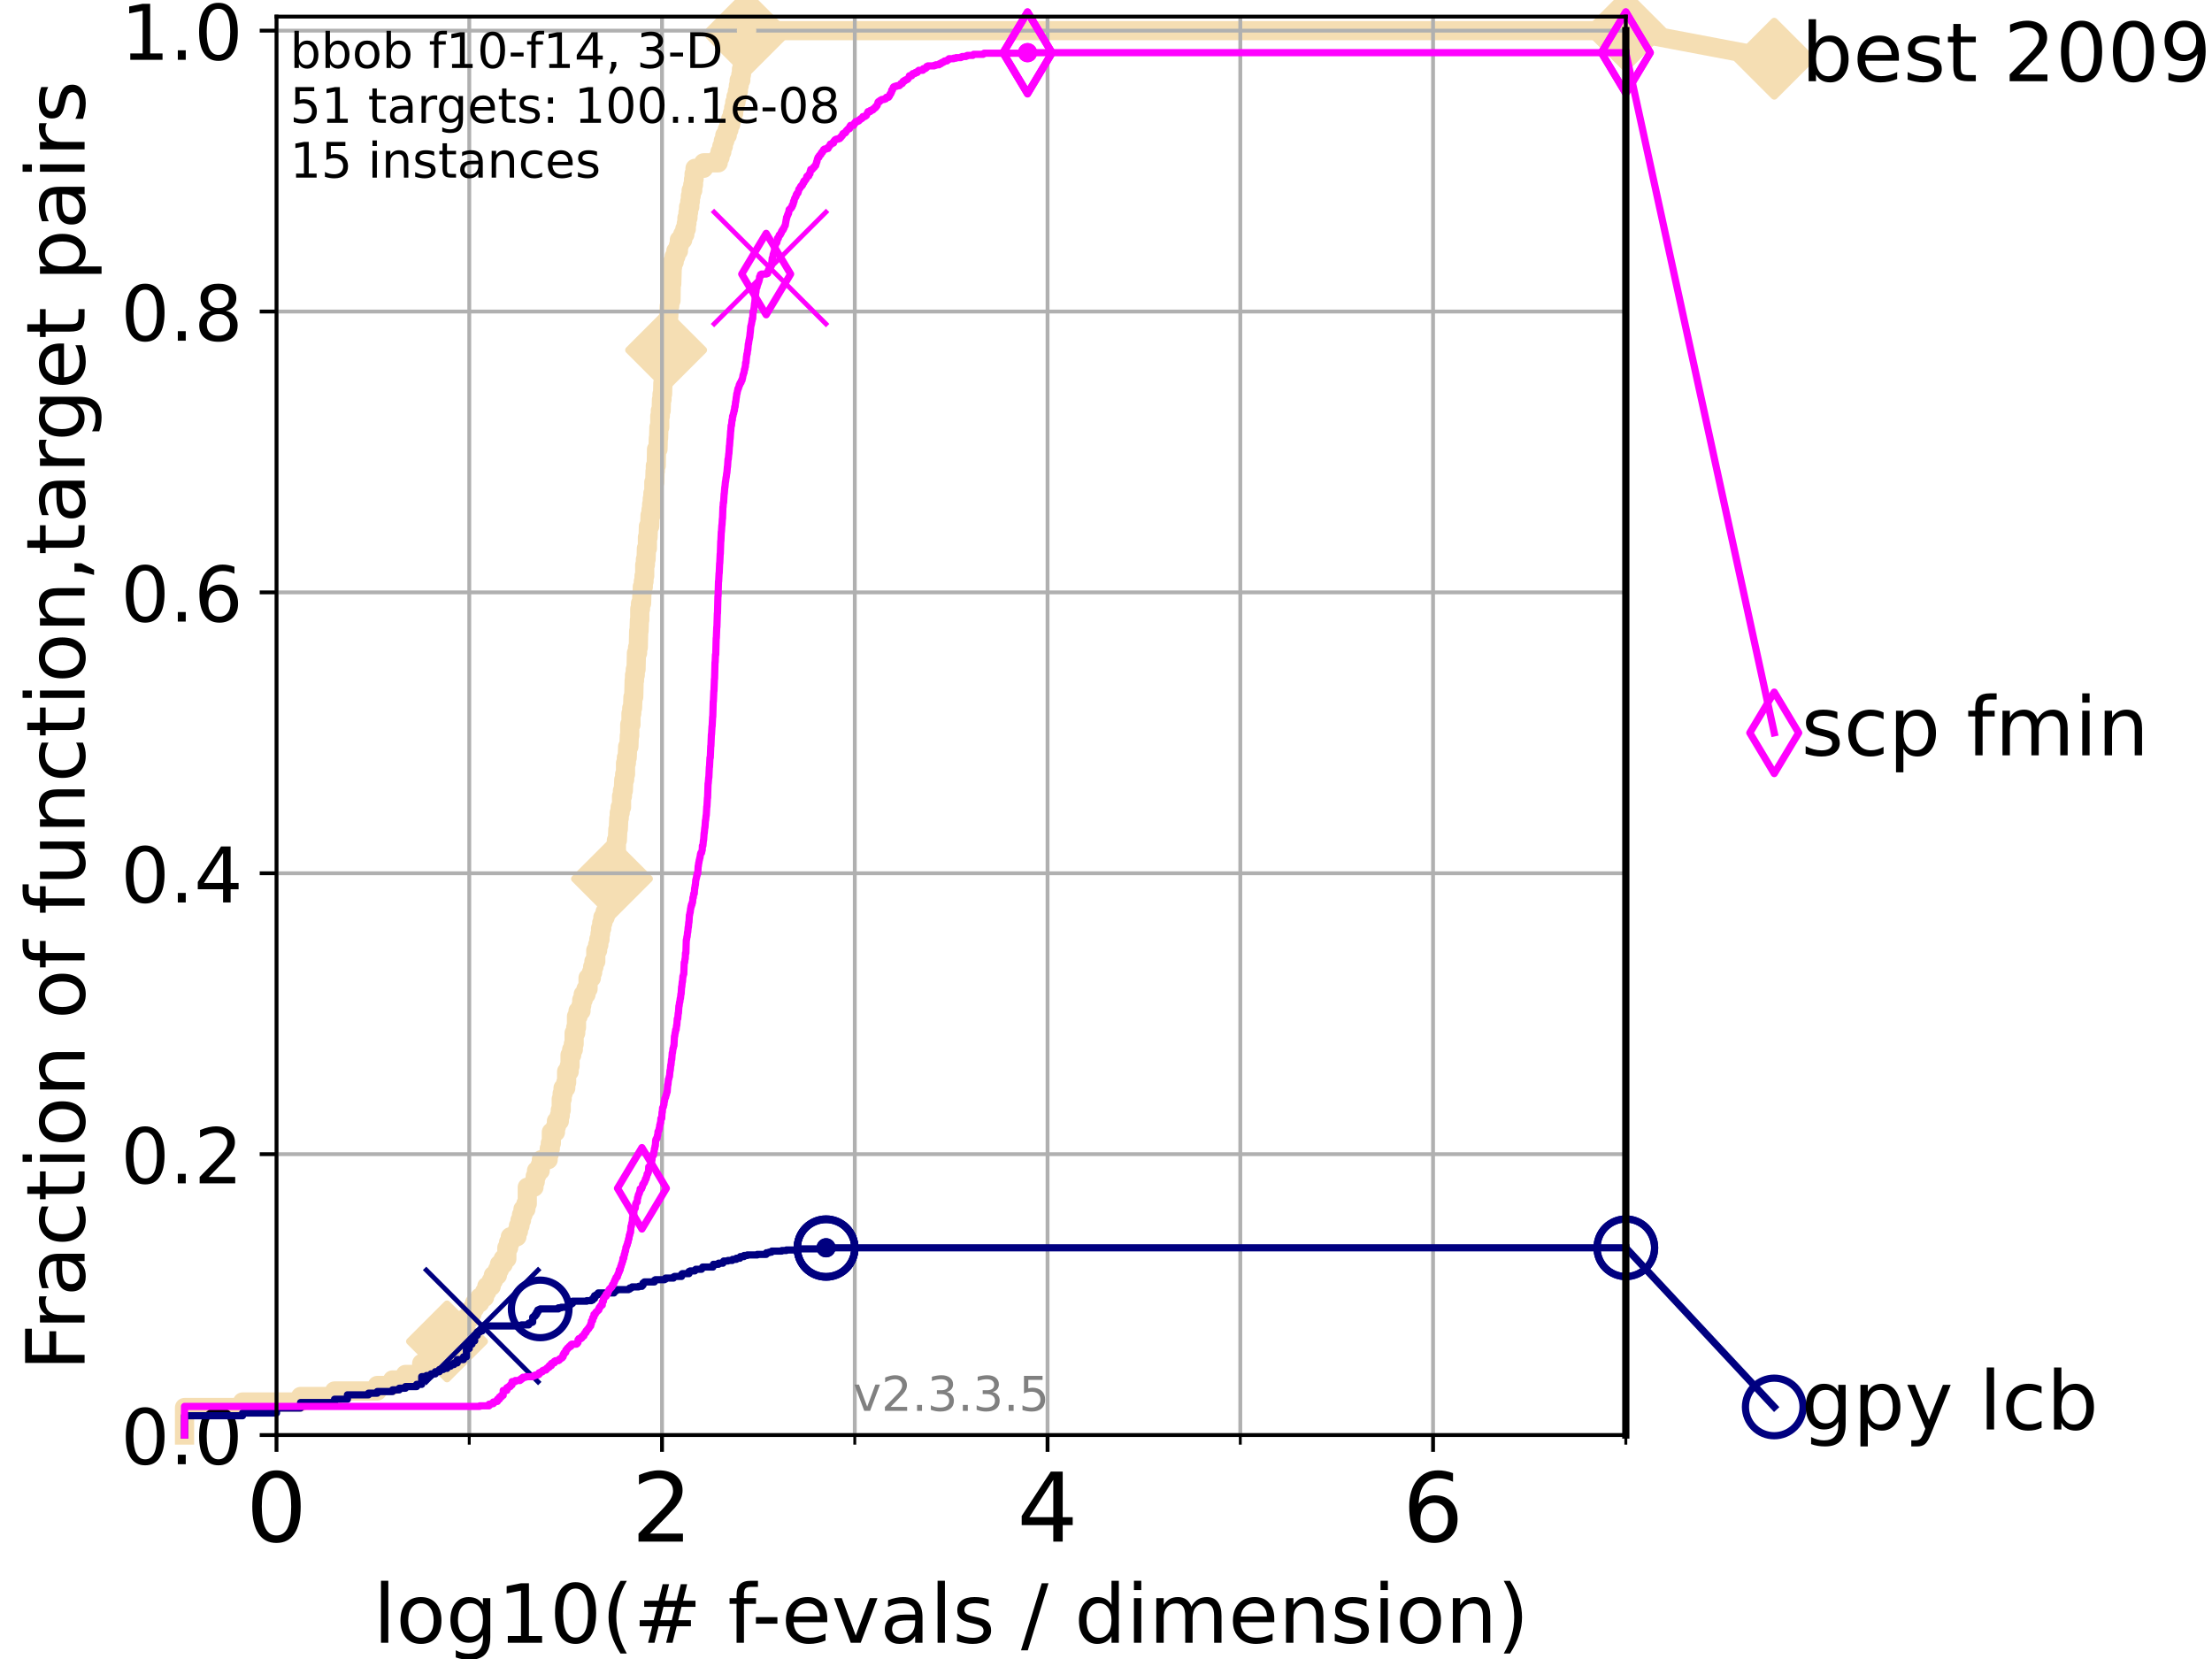 <?xml version="1.0" encoding="utf-8" standalone="no"?>
<!DOCTYPE svg PUBLIC "-//W3C//DTD SVG 1.1//EN"
  "http://www.w3.org/Graphics/SVG/1.1/DTD/svg11.dtd">
<!-- Created with matplotlib (https://matplotlib.org/) -->
<svg height="345.6pt" version="1.1" viewBox="0 0 460.8 345.6" width="460.8pt" xmlns="http://www.w3.org/2000/svg" xmlns:xlink="http://www.w3.org/1999/xlink">
 <defs>
  <style type="text/css">
*{stroke-linecap:butt;stroke-linejoin:round;}
  </style>
 </defs>
 <g id="figure_1">
  <g id="patch_1">
   <path d="M 0 345.6 
L 460.8 345.6 
L 460.8 0 
L 0 0 
z
" style="fill:#ffffff;"/>
  </g>
  <g id="axes_1">
   <g id="patch_2">
    <path d="M 57.6 298.944 
L 338.688 298.944 
L 338.688 3.456 
L 57.6 3.456 
z
" style="fill:#ffffff;"/>
   </g>
   <g id="line2d_1">
    <path d="M 38.441 298.944 
L 38.441 293.207 
L 50.529 293.207 
L 50.529 292.06 
L 62.617 292.06 
L 62.617 290.913 
L 69.688 290.913 
L 69.688 289.766 
L 78.596 289.766 
L 78.596 288.618 
L 81.776 288.618 
L 81.776 287.471 
L 84.464 287.471 
L 84.464 286.324 
L 87.85 286.324 
L 87.85 284.029 
L 89.79 284.029 
L 89.79 282.882 
L 91.535 282.882 
L 91.535 281.734 
L 93.122 281.734 
L 93.122 279.44 
L 93.864 279.44 
L 93.864 277.145 
L 95.918 277.145 
L 95.918 275.998 
L 96.552 275.998 
L 96.552 274.851 
L 97.755 274.851 
L 97.755 273.703 
L 98.327 273.703 
L 98.327 272.556 
L 98.881 272.556 
L 98.881 271.409 
L 99.938 271.409 
L 99.938 270.261 
L 100.935 270.261 
L 100.935 269.114 
L 101.413 269.114 
L 101.413 267.967 
L 102.331 267.967 
L 102.331 266.82 
L 102.772 266.82 
L 102.772 265.672 
L 103.623 265.672 
L 103.623 264.525 
L 104.034 264.525 
L 104.034 263.378 
L 104.826 263.378 
L 104.826 262.23 
L 105.585 262.23 
L 105.585 259.936 
L 105.952 259.936 
L 105.952 258.788 
L 106.312 258.788 
L 106.312 257.641 
L 107.68 257.641 
L 107.68 256.494 
L 108.006 256.494 
L 108.006 255.346 
L 108.326 255.346 
L 108.326 254.199 
L 108.64 254.199 
L 108.64 253.052 
L 108.949 253.052 
L 108.949 251.905 
L 109.55 251.905 
L 109.55 250.757 
L 109.843 250.757 
L 109.843 247.315 
L 111.239 247.315 
L 111.239 246.168 
L 111.506 246.168 
L 111.506 245.021 
L 111.768 245.021 
L 111.768 243.873 
L 112.532 243.873 
L 112.532 242.726 
L 112.779 242.726 
L 112.779 241.579 
L 114.194 241.579 
L 114.194 240.432 
L 114.419 240.432 
L 114.419 239.284 
L 114.641 239.284 
L 114.641 238.137 
L 114.86 238.137 
L 114.86 235.842 
L 115.711 235.842 
L 115.711 234.695 
L 115.918 234.695 
L 115.918 233.548 
L 116.523 233.548 
L 116.523 232.4 
L 116.72 232.4 
L 116.72 231.253 
L 116.914 231.253 
L 116.914 228.958 
L 117.107 228.958 
L 117.107 227.811 
L 117.298 227.811 
L 117.298 226.664 
L 117.857 226.664 
L 117.857 225.517 
L 118.04 225.517 
L 118.04 223.222 
L 118.577 223.222 
L 118.577 222.075 
L 118.752 222.075 
L 118.752 219.78 
L 119.097 219.78 
L 119.097 218.633 
L 119.436 218.633 
L 119.436 217.485 
L 119.603 217.485 
L 119.603 215.191 
L 119.932 215.191 
L 119.932 214.044 
L 120.094 214.044 
L 120.094 211.749 
L 120.414 211.749 
L 120.414 210.602 
L 121.037 210.602 
L 121.037 209.454 
L 121.189 209.454 
L 121.189 208.307 
L 121.49 208.307 
L 121.49 207.16 
L 122.076 207.16 
L 122.076 206.012 
L 122.503 206.012 
L 122.503 203.718 
L 123.193 203.718 
L 123.193 202.571 
L 123.461 202.571 
L 123.461 201.423 
L 123.725 201.423 
L 123.725 200.276 
L 124.114 200.276 
L 124.114 197.981 
L 124.495 197.981 
L 124.495 196.834 
L 124.744 196.834 
L 124.744 195.687 
L 124.989 195.687 
L 124.989 194.539 
L 125.111 194.539 
L 125.111 193.392 
L 125.352 193.392 
L 125.352 192.245 
L 125.589 192.245 
L 125.589 191.097 
L 126.054 191.097 
L 126.054 189.95 
L 126.395 189.95 
L 126.395 188.803 
L 126.729 188.803 
L 126.729 187.656 
L 126.948 187.656 
L 126.948 185.361 
L 127.485 185.361 
L 127.485 183.066 
L 127.799 183.066 
L 127.799 180.772 
L 128.006 180.772 
L 128.006 179.624 
L 128.21 179.624 
L 128.311 177.33 
L 128.411 177.33 
L 128.411 175.035 
L 128.611 175.035 
L 128.709 172.741 
L 128.808 172.741 
L 128.905 170.446 
L 129.002 170.446 
L 129.002 169.299 
L 129.195 169.299 
L 129.195 168.151 
L 129.48 168.151 
L 129.48 165.857 
L 129.668 165.857 
L 129.668 164.709 
L 129.853 164.709 
L 129.945 162.415 
L 130.128 162.415 
L 130.128 161.268 
L 130.309 161.268 
L 130.309 158.973 
L 130.488 158.973 
L 130.488 157.826 
L 130.665 157.826 
L 130.752 155.531 
L 131.013 155.531 
L 131.099 153.236 
L 131.185 153.236 
L 131.185 150.942 
L 131.44 150.942 
L 131.44 148.647 
L 131.607 148.647 
L 131.607 147.5 
L 131.774 147.5 
L 131.856 145.205 
L 132.02 145.205 
L 132.101 141.763 
L 132.182 141.763 
L 132.182 140.616 
L 132.343 140.616 
L 132.343 139.469 
L 132.502 139.469 
L 132.581 136.027 
L 132.816 136.027 
L 132.816 134.88 
L 132.971 134.88 
L 133.048 131.438 
L 133.125 131.438 
L 133.201 129.143 
L 133.277 129.143 
L 133.277 126.848 
L 133.428 126.848 
L 133.428 125.701 
L 133.652 125.701 
L 133.726 123.407 
L 133.8 123.407 
L 133.8 122.259 
L 134.019 122.259 
L 134.019 121.112 
L 134.164 121.112 
L 134.164 119.965 
L 134.308 119.965 
L 134.308 117.67 
L 134.45 117.67 
L 134.45 116.523 
L 134.591 116.523 
L 134.661 114.228 
L 134.87 114.228 
L 134.87 111.934 
L 135.008 111.934 
L 135.077 109.639 
L 135.348 109.639 
L 135.415 107.344 
L 135.615 107.344 
L 135.615 106.197 
L 135.747 106.197 
L 135.747 105.05 
L 135.879 105.05 
L 135.879 103.902 
L 136.009 103.902 
L 136.009 102.755 
L 136.202 102.755 
L 136.202 100.461 
L 136.393 100.461 
L 136.457 98.166 
L 136.52 98.166 
L 136.52 97.019 
L 136.708 97.019 
L 136.77 93.577 
L 137.077 93.577 
L 137.138 91.282 
L 137.199 91.282 
L 137.259 88.987 
L 137.439 88.987 
L 137.439 86.693 
L 137.559 86.693 
L 137.559 85.546 
L 137.736 85.546 
L 137.794 83.251 
L 137.911 83.251 
L 137.911 82.104 
L 138.027 82.104 
L 138.084 79.809 
L 138.199 79.809 
L 138.256 77.514 
L 138.313 77.514 
L 138.313 76.367 
L 138.426 76.367 
L 138.426 75.22 
L 138.539 75.22 
L 138.539 74.073 
L 138.706 74.073 
L 138.762 71.778 
L 138.927 71.778 
L 138.982 68.336 
L 139.145 68.336 
L 139.253 66.041 
L 139.307 66.041 
L 139.414 63.747 
L 139.52 63.747 
L 139.52 62.599 
L 139.783 62.599 
L 139.835 59.158 
L 139.939 59.158 
L 140.042 55.716 
L 140.094 55.716 
L 140.094 54.568 
L 140.449 54.568 
L 140.449 53.421 
L 140.797 53.421 
L 140.797 52.274 
L 141.331 52.274 
L 141.331 51.126 
L 141.521 51.126 
L 141.521 49.979 
L 142.216 49.979 
L 142.216 48.832 
L 142.664 48.832 
L 142.664 47.685 
L 142.971 47.685 
L 142.971 46.537 
L 143.101 46.537 
L 143.101 45.39 
L 143.316 45.39 
L 143.316 44.243 
L 143.443 44.243 
L 143.443 43.095 
L 143.695 43.095 
L 143.695 41.948 
L 143.82 41.948 
L 143.82 40.801 
L 143.985 40.801 
L 143.985 39.653 
L 144.31 39.653 
L 144.31 38.506 
L 144.471 38.506 
L 144.471 37.359 
L 144.59 37.359 
L 144.59 36.212 
L 144.787 36.212 
L 144.787 35.064 
L 146.573 35.064 
L 146.573 33.917 
L 149.617 33.917 
L 149.617 32.77 
L 149.999 32.77 
L 149.999 31.622 
L 150.373 31.622 
L 150.373 30.475 
L 150.683 30.475 
L 150.683 29.328 
L 150.988 29.328 
L 150.988 28.18 
L 151.502 28.18 
L 151.502 27.033 
L 151.845 27.033 
L 151.845 25.886 
L 152.233 25.886 
L 152.233 24.738 
L 152.587 24.738 
L 152.587 23.591 
L 152.836 23.591 
L 152.836 22.444 
L 153.057 22.444 
L 153.057 21.297 
L 153.323 21.297 
L 153.323 20.149 
L 153.609 20.149 
L 153.609 19.002 
L 153.82 19.002 
L 153.82 17.855 
L 153.983 17.855 
L 153.983 16.707 
L 154.327 16.707 
L 154.327 15.56 
L 154.462 15.56 
L 154.462 14.413 
L 154.641 14.413 
L 154.641 13.265 
L 154.796 13.265 
L 154.796 12.118 
L 154.972 12.118 
L 155.081 9.824 
L 155.254 9.824 
L 155.254 8.676 
L 155.383 8.676 
L 155.383 7.529 
L 155.51 7.529 
L 155.51 6.382 
L 338.688 6.382 
L 338.688 6.382 
" style="fill:none;stroke:#f5deb3;stroke-linecap:square;stroke-width:4;"/>
   </g>
   <g id="line2d_2">
    <defs>
     <path d="M -0 7.778 
L 7.778 0 
L 0 -7.778 
L -7.778 -0 
z
" id="m0704cddd2b" style="stroke:#f5deb3;stroke-linejoin:miter;stroke-width:1.5;"/>
    </defs>
    <g>
     <use style="fill:#f5deb3;stroke:#f5deb3;stroke-linejoin:miter;stroke-width:1.5;" x="93.122" xlink:href="#m0704cddd2b" y="279.44"/>
     <use style="fill:#f5deb3;stroke:#f5deb3;stroke-linejoin:miter;stroke-width:1.5;" x="127.485" xlink:href="#m0704cddd2b" y="183.066"/>
     <use style="fill:#f5deb3;stroke:#f5deb3;stroke-linejoin:miter;stroke-width:1.5;" x="138.762" xlink:href="#m0704cddd2b" y="72.925"/>
     <use style="fill:#f5deb3;stroke:#f5deb3;stroke-linejoin:miter;stroke-width:1.5;" x="155.51" xlink:href="#m0704cddd2b" y="7.529"/>
     <use style="fill:#f5deb3;stroke:#f5deb3;stroke-linejoin:miter;stroke-width:1.5;" x="155.51" xlink:href="#m0704cddd2b" y="6.382"/>
     <use style="fill:#f5deb3;stroke:#f5deb3;stroke-linejoin:miter;stroke-width:1.5;" x="338.688" xlink:href="#m0704cddd2b" y="6.382"/>
    </g>
   </g>
   <g id="line2d_3">
    <path style="fill:none;stroke:#f5deb3;stroke-linecap:square;stroke-width:4;"/>
    <g/>
   </g>
   <g id="line2d_4">
    <path d="M 338.688 6.382 
L 369.608 12.233 
" style="fill:none;stroke:#f5deb3;stroke-linecap:square;stroke-width:4;"/>
    <g>
     <use style="fill:#f5deb3;stroke:#f5deb3;stroke-linejoin:miter;stroke-width:1.5;" x="338.688" xlink:href="#m0704cddd2b" y="6.382"/>
     <use style="fill:#f5deb3;stroke:#f5deb3;stroke-linejoin:miter;stroke-width:1.5;" x="369.608" xlink:href="#m0704cddd2b" y="12.233"/>
    </g>
   </g>
   <g id="matplotlib.axis_1">
    <g id="xtick_1">
     <g id="line2d_5">
      <path clip-path="url(#p0f2b9258c0)" d="M 57.6 298.944 
L 57.6 3.456 
" style="fill:none;stroke:#b0b0b0;stroke-linecap:square;stroke-width:0.8;"/>
     </g>
     <g id="line2d_6">
      <defs>
       <path d="M 0 0 
L 0 3.5 
" id="m3937c7327f" style="stroke:#000000;stroke-width:0.8;"/>
      </defs>
      <g>
       <use style="stroke:#000000;stroke-width:0.8;" x="57.6" xlink:href="#m3937c7327f" y="298.944"/>
      </g>
     </g>
     <g id="text_1">
      <!-- 0 -->
      <defs>
       <path d="M 31.781 66.406 
Q 24.172 66.406 20.328 58.906 
Q 16.5 51.422 16.5 36.375 
Q 16.5 21.391 20.328 13.891 
Q 24.172 6.391 31.781 6.391 
Q 39.453 6.391 43.281 13.891 
Q 47.125 21.391 47.125 36.375 
Q 47.125 51.422 43.281 58.906 
Q 39.453 66.406 31.781 66.406 
z
M 31.781 74.219 
Q 44.047 74.219 50.516 64.516 
Q 56.984 54.828 56.984 36.375 
Q 56.984 17.969 50.516 8.266 
Q 44.047 -1.422 31.781 -1.422 
Q 19.531 -1.422 13.062 8.266 
Q 6.594 17.969 6.594 36.375 
Q 6.594 54.828 13.062 64.516 
Q 19.531 74.219 31.781 74.219 
z
" id="DejaVuSans-48"/>
      </defs>
      <g transform="translate(51.237 321.141)scale(0.2 -0.2)">
       <use xlink:href="#DejaVuSans-48"/>
      </g>
     </g>
    </g>
    <g id="xtick_2">
     <g id="line2d_7">
      <path clip-path="url(#p0f2b9258c0)" d="M 137.911 298.944 
L 137.911 3.456 
" style="fill:none;stroke:#b0b0b0;stroke-linecap:square;stroke-width:0.8;"/>
     </g>
     <g id="line2d_8">
      <g>
       <use style="stroke:#000000;stroke-width:0.8;" x="137.911" xlink:href="#m3937c7327f" y="298.944"/>
      </g>
     </g>
     <g id="text_2">
      <!-- 2 -->
      <defs>
       <path d="M 19.188 8.297 
L 53.609 8.297 
L 53.609 0 
L 7.328 0 
L 7.328 8.297 
Q 12.938 14.109 22.625 23.891 
Q 32.328 33.688 34.812 36.531 
Q 39.547 41.844 41.422 45.531 
Q 43.312 49.219 43.312 52.781 
Q 43.312 58.594 39.234 62.25 
Q 35.156 65.922 28.609 65.922 
Q 23.969 65.922 18.812 64.312 
Q 13.672 62.703 7.812 59.422 
L 7.812 69.391 
Q 13.766 71.781 18.938 73 
Q 24.125 74.219 28.422 74.219 
Q 39.75 74.219 46.484 68.547 
Q 53.219 62.891 53.219 53.422 
Q 53.219 48.922 51.531 44.891 
Q 49.859 40.875 45.406 35.406 
Q 44.188 33.984 37.641 27.219 
Q 31.109 20.453 19.188 8.297 
z
" id="DejaVuSans-50"/>
      </defs>
      <g transform="translate(131.548 321.141)scale(0.2 -0.2)">
       <use xlink:href="#DejaVuSans-50"/>
      </g>
     </g>
    </g>
    <g id="xtick_3">
     <g id="line2d_9">
      <path clip-path="url(#p0f2b9258c0)" d="M 218.222 298.944 
L 218.222 3.456 
" style="fill:none;stroke:#b0b0b0;stroke-linecap:square;stroke-width:0.8;"/>
     </g>
     <g id="line2d_10">
      <g>
       <use style="stroke:#000000;stroke-width:0.8;" x="218.222" xlink:href="#m3937c7327f" y="298.944"/>
      </g>
     </g>
     <g id="text_3">
      <!-- 4 -->
      <defs>
       <path d="M 37.797 64.312 
L 12.891 25.391 
L 37.797 25.391 
z
M 35.203 72.906 
L 47.609 72.906 
L 47.609 25.391 
L 58.016 25.391 
L 58.016 17.188 
L 47.609 17.188 
L 47.609 0 
L 37.797 0 
L 37.797 17.188 
L 4.891 17.188 
L 4.891 26.703 
z
" id="DejaVuSans-52"/>
      </defs>
      <g transform="translate(211.859 321.141)scale(0.2 -0.2)">
       <use xlink:href="#DejaVuSans-52"/>
      </g>
     </g>
    </g>
    <g id="xtick_4">
     <g id="line2d_11">
      <path clip-path="url(#p0f2b9258c0)" d="M 298.533 298.944 
L 298.533 3.456 
" style="fill:none;stroke:#b0b0b0;stroke-linecap:square;stroke-width:0.8;"/>
     </g>
     <g id="line2d_12">
      <g>
       <use style="stroke:#000000;stroke-width:0.8;" x="298.533" xlink:href="#m3937c7327f" y="298.944"/>
      </g>
     </g>
     <g id="text_4">
      <!-- 6 -->
      <defs>
       <path d="M 33.016 40.375 
Q 26.375 40.375 22.484 35.828 
Q 18.609 31.297 18.609 23.391 
Q 18.609 15.531 22.484 10.953 
Q 26.375 6.391 33.016 6.391 
Q 39.656 6.391 43.531 10.953 
Q 47.406 15.531 47.406 23.391 
Q 47.406 31.297 43.531 35.828 
Q 39.656 40.375 33.016 40.375 
z
M 52.594 71.297 
L 52.594 62.312 
Q 48.875 64.062 45.094 64.984 
Q 41.312 65.922 37.594 65.922 
Q 27.828 65.922 22.672 59.328 
Q 17.531 52.734 16.797 39.406 
Q 19.672 43.656 24.016 45.922 
Q 28.375 48.188 33.594 48.188 
Q 44.578 48.188 50.953 41.516 
Q 57.328 34.859 57.328 23.391 
Q 57.328 12.156 50.688 5.359 
Q 44.047 -1.422 33.016 -1.422 
Q 20.359 -1.422 13.672 8.266 
Q 6.984 17.969 6.984 36.375 
Q 6.984 53.656 15.188 63.938 
Q 23.391 74.219 37.203 74.219 
Q 40.922 74.219 44.703 73.484 
Q 48.484 72.75 52.594 71.297 
z
" id="DejaVuSans-54"/>
      </defs>
      <g transform="translate(292.17 321.141)scale(0.2 -0.2)">
       <use xlink:href="#DejaVuSans-54"/>
      </g>
     </g>
    </g>
    <g id="xtick_5">
     <g id="line2d_13">
      <path clip-path="url(#p0f2b9258c0)" d="M 97.755 298.944 
L 97.755 3.456 
" style="fill:none;stroke:#b0b0b0;stroke-linecap:square;stroke-width:0.8;"/>
     </g>
     <g id="line2d_14">
      <defs>
       <path d="M 0 0 
L 0 2 
" id="mbf64835598" style="stroke:#000000;stroke-width:0.6;"/>
      </defs>
      <g>
       <use style="stroke:#000000;stroke-width:0.6;" x="97.755" xlink:href="#mbf64835598" y="298.944"/>
      </g>
     </g>
    </g>
    <g id="xtick_6">
     <g id="line2d_15">
      <path clip-path="url(#p0f2b9258c0)" d="M 178.066 298.944 
L 178.066 3.456 
" style="fill:none;stroke:#b0b0b0;stroke-linecap:square;stroke-width:0.8;"/>
     </g>
     <g id="line2d_16">
      <g>
       <use style="stroke:#000000;stroke-width:0.6;" x="178.066" xlink:href="#mbf64835598" y="298.944"/>
      </g>
     </g>
    </g>
    <g id="xtick_7">
     <g id="line2d_17">
      <path clip-path="url(#p0f2b9258c0)" d="M 258.377 298.944 
L 258.377 3.456 
" style="fill:none;stroke:#b0b0b0;stroke-linecap:square;stroke-width:0.8;"/>
     </g>
     <g id="line2d_18">
      <g>
       <use style="stroke:#000000;stroke-width:0.6;" x="258.377" xlink:href="#mbf64835598" y="298.944"/>
      </g>
     </g>
    </g>
    <g id="xtick_8">
     <g id="line2d_19">
      <path clip-path="url(#p0f2b9258c0)" d="M 338.688 298.944 
L 338.688 3.456 
" style="fill:none;stroke:#b0b0b0;stroke-linecap:square;stroke-width:0.8;"/>
     </g>
     <g id="line2d_20">
      <g>
       <use style="stroke:#000000;stroke-width:0.6;" x="338.688" xlink:href="#mbf64835598" y="298.944"/>
      </g>
     </g>
    </g>
    <g id="text_5">
     <!-- log10(# f-evals / dimension) -->
     <defs>
      <path d="M 9.422 75.984 
L 18.406 75.984 
L 18.406 0 
L 9.422 0 
z
" id="DejaVuSans-108"/>
      <path d="M 30.609 48.391 
Q 23.391 48.391 19.188 42.75 
Q 14.984 37.109 14.984 27.297 
Q 14.984 17.484 19.156 11.844 
Q 23.344 6.203 30.609 6.203 
Q 37.797 6.203 41.984 11.859 
Q 46.188 17.531 46.188 27.297 
Q 46.188 37.016 41.984 42.703 
Q 37.797 48.391 30.609 48.391 
z
M 30.609 56 
Q 42.328 56 49.016 48.375 
Q 55.719 40.766 55.719 27.297 
Q 55.719 13.875 49.016 6.219 
Q 42.328 -1.422 30.609 -1.422 
Q 18.844 -1.422 12.172 6.219 
Q 5.516 13.875 5.516 27.297 
Q 5.516 40.766 12.172 48.375 
Q 18.844 56 30.609 56 
z
" id="DejaVuSans-111"/>
      <path d="M 45.406 27.984 
Q 45.406 37.75 41.375 43.109 
Q 37.359 48.484 30.078 48.484 
Q 22.859 48.484 18.828 43.109 
Q 14.797 37.75 14.797 27.984 
Q 14.797 18.266 18.828 12.891 
Q 22.859 7.516 30.078 7.516 
Q 37.359 7.516 41.375 12.891 
Q 45.406 18.266 45.406 27.984 
z
M 54.391 6.781 
Q 54.391 -7.172 48.188 -13.984 
Q 42 -20.797 29.203 -20.797 
Q 24.469 -20.797 20.266 -20.094 
Q 16.062 -19.391 12.109 -17.922 
L 12.109 -9.188 
Q 16.062 -11.328 19.922 -12.344 
Q 23.781 -13.375 27.781 -13.375 
Q 36.625 -13.375 41.016 -8.766 
Q 45.406 -4.156 45.406 5.172 
L 45.406 9.625 
Q 42.625 4.781 38.281 2.391 
Q 33.938 0 27.875 0 
Q 17.828 0 11.672 7.656 
Q 5.516 15.328 5.516 27.984 
Q 5.516 40.672 11.672 48.328 
Q 17.828 56 27.875 56 
Q 33.938 56 38.281 53.609 
Q 42.625 51.219 45.406 46.391 
L 45.406 54.688 
L 54.391 54.688 
z
" id="DejaVuSans-103"/>
      <path d="M 12.406 8.297 
L 28.516 8.297 
L 28.516 63.922 
L 10.984 60.406 
L 10.984 69.391 
L 28.422 72.906 
L 38.281 72.906 
L 38.281 8.297 
L 54.391 8.297 
L 54.391 0 
L 12.406 0 
z
" id="DejaVuSans-49"/>
      <path d="M 31 75.875 
Q 24.469 64.656 21.281 53.656 
Q 18.109 42.672 18.109 31.391 
Q 18.109 20.125 21.312 9.062 
Q 24.516 -2 31 -13.188 
L 23.188 -13.188 
Q 15.875 -1.703 12.234 9.375 
Q 8.594 20.453 8.594 31.391 
Q 8.594 42.281 12.203 53.312 
Q 15.828 64.359 23.188 75.875 
z
" id="DejaVuSans-40"/>
      <path d="M 51.125 44 
L 36.922 44 
L 32.812 27.688 
L 47.125 27.688 
z
M 43.797 71.781 
L 38.719 51.516 
L 52.984 51.516 
L 58.109 71.781 
L 65.922 71.781 
L 60.891 51.516 
L 76.125 51.516 
L 76.125 44 
L 58.984 44 
L 54.984 27.688 
L 70.516 27.688 
L 70.516 20.219 
L 53.078 20.219 
L 48 0 
L 40.188 0 
L 45.219 20.219 
L 30.906 20.219 
L 25.875 0 
L 18.016 0 
L 23.094 20.219 
L 7.719 20.219 
L 7.719 27.688 
L 24.906 27.688 
L 29 44 
L 13.281 44 
L 13.281 51.516 
L 30.906 51.516 
L 35.891 71.781 
z
" id="DejaVuSans-35"/>
      <path id="DejaVuSans-32"/>
      <path d="M 37.109 75.984 
L 37.109 68.5 
L 28.516 68.5 
Q 23.688 68.5 21.797 66.547 
Q 19.922 64.594 19.922 59.516 
L 19.922 54.688 
L 34.719 54.688 
L 34.719 47.703 
L 19.922 47.703 
L 19.922 0 
L 10.891 0 
L 10.891 47.703 
L 2.297 47.703 
L 2.297 54.688 
L 10.891 54.688 
L 10.891 58.5 
Q 10.891 67.625 15.141 71.797 
Q 19.391 75.984 28.609 75.984 
z
" id="DejaVuSans-102"/>
      <path d="M 4.891 31.391 
L 31.203 31.391 
L 31.203 23.391 
L 4.891 23.391 
z
" id="DejaVuSans-45"/>
      <path d="M 56.203 29.594 
L 56.203 25.203 
L 14.891 25.203 
Q 15.484 15.922 20.484 11.062 
Q 25.484 6.203 34.422 6.203 
Q 39.594 6.203 44.453 7.469 
Q 49.312 8.734 54.109 11.281 
L 54.109 2.781 
Q 49.266 0.734 44.188 -0.344 
Q 39.109 -1.422 33.891 -1.422 
Q 20.797 -1.422 13.156 6.188 
Q 5.516 13.812 5.516 26.812 
Q 5.516 40.234 12.766 48.109 
Q 20.016 56 32.328 56 
Q 43.359 56 49.781 48.891 
Q 56.203 41.797 56.203 29.594 
z
M 47.219 32.234 
Q 47.125 39.594 43.094 43.984 
Q 39.062 48.391 32.422 48.391 
Q 24.906 48.391 20.391 44.141 
Q 15.875 39.891 15.188 32.172 
z
" id="DejaVuSans-101"/>
      <path d="M 2.984 54.688 
L 12.5 54.688 
L 29.594 8.797 
L 46.688 54.688 
L 56.203 54.688 
L 35.688 0 
L 23.484 0 
z
" id="DejaVuSans-118"/>
      <path d="M 34.281 27.484 
Q 23.391 27.484 19.188 25 
Q 14.984 22.516 14.984 16.5 
Q 14.984 11.719 18.141 8.906 
Q 21.297 6.109 26.703 6.109 
Q 34.188 6.109 38.703 11.406 
Q 43.219 16.703 43.219 25.484 
L 43.219 27.484 
z
M 52.203 31.203 
L 52.203 0 
L 43.219 0 
L 43.219 8.297 
Q 40.141 3.328 35.547 0.953 
Q 30.953 -1.422 24.312 -1.422 
Q 15.922 -1.422 10.953 3.297 
Q 6 8.016 6 15.922 
Q 6 25.141 12.172 29.828 
Q 18.359 34.516 30.609 34.516 
L 43.219 34.516 
L 43.219 35.406 
Q 43.219 41.609 39.141 45 
Q 35.062 48.391 27.688 48.391 
Q 23 48.391 18.547 47.266 
Q 14.109 46.141 10.016 43.891 
L 10.016 52.203 
Q 14.938 54.109 19.578 55.047 
Q 24.219 56 28.609 56 
Q 40.484 56 46.344 49.844 
Q 52.203 43.703 52.203 31.203 
z
" id="DejaVuSans-97"/>
      <path d="M 44.281 53.078 
L 44.281 44.578 
Q 40.484 46.531 36.375 47.5 
Q 32.281 48.484 27.875 48.484 
Q 21.188 48.484 17.844 46.438 
Q 14.5 44.391 14.5 40.281 
Q 14.5 37.156 16.891 35.375 
Q 19.281 33.594 26.516 31.984 
L 29.594 31.297 
Q 39.156 29.25 43.188 25.516 
Q 47.219 21.781 47.219 15.094 
Q 47.219 7.469 41.188 3.016 
Q 35.156 -1.422 24.609 -1.422 
Q 20.219 -1.422 15.453 -0.562 
Q 10.688 0.297 5.422 2 
L 5.422 11.281 
Q 10.406 8.688 15.234 7.391 
Q 20.062 6.109 24.812 6.109 
Q 31.156 6.109 34.562 8.281 
Q 37.984 10.453 37.984 14.406 
Q 37.984 18.062 35.516 20.016 
Q 33.062 21.969 24.703 23.781 
L 21.578 24.516 
Q 13.234 26.266 9.516 29.906 
Q 5.812 33.547 5.812 39.891 
Q 5.812 47.609 11.281 51.797 
Q 16.75 56 26.812 56 
Q 31.781 56 36.172 55.266 
Q 40.578 54.547 44.281 53.078 
z
" id="DejaVuSans-115"/>
      <path d="M 25.391 72.906 
L 33.688 72.906 
L 8.297 -9.281 
L 0 -9.281 
z
" id="DejaVuSans-47"/>
      <path d="M 45.406 46.391 
L 45.406 75.984 
L 54.391 75.984 
L 54.391 0 
L 45.406 0 
L 45.406 8.203 
Q 42.578 3.328 38.25 0.953 
Q 33.938 -1.422 27.875 -1.422 
Q 17.969 -1.422 11.734 6.484 
Q 5.516 14.406 5.516 27.297 
Q 5.516 40.188 11.734 48.094 
Q 17.969 56 27.875 56 
Q 33.938 56 38.25 53.625 
Q 42.578 51.266 45.406 46.391 
z
M 14.797 27.297 
Q 14.797 17.391 18.875 11.75 
Q 22.953 6.109 30.078 6.109 
Q 37.203 6.109 41.297 11.75 
Q 45.406 17.391 45.406 27.297 
Q 45.406 37.203 41.297 42.844 
Q 37.203 48.484 30.078 48.484 
Q 22.953 48.484 18.875 42.844 
Q 14.797 37.203 14.797 27.297 
z
" id="DejaVuSans-100"/>
      <path d="M 9.422 54.688 
L 18.406 54.688 
L 18.406 0 
L 9.422 0 
z
M 9.422 75.984 
L 18.406 75.984 
L 18.406 64.594 
L 9.422 64.594 
z
" id="DejaVuSans-105"/>
      <path d="M 52 44.188 
Q 55.375 50.25 60.062 53.125 
Q 64.75 56 71.094 56 
Q 79.641 56 84.281 50.016 
Q 88.922 44.047 88.922 33.016 
L 88.922 0 
L 79.891 0 
L 79.891 32.719 
Q 79.891 40.578 77.094 44.375 
Q 74.312 48.188 68.609 48.188 
Q 61.625 48.188 57.562 43.547 
Q 53.516 38.922 53.516 30.906 
L 53.516 0 
L 44.484 0 
L 44.484 32.719 
Q 44.484 40.625 41.703 44.406 
Q 38.922 48.188 33.109 48.188 
Q 26.219 48.188 22.156 43.531 
Q 18.109 38.875 18.109 30.906 
L 18.109 0 
L 9.078 0 
L 9.078 54.688 
L 18.109 54.688 
L 18.109 46.188 
Q 21.188 51.219 25.484 53.609 
Q 29.781 56 35.688 56 
Q 41.656 56 45.828 52.969 
Q 50 49.953 52 44.188 
z
" id="DejaVuSans-109"/>
      <path d="M 54.891 33.016 
L 54.891 0 
L 45.906 0 
L 45.906 32.719 
Q 45.906 40.484 42.875 44.328 
Q 39.844 48.188 33.797 48.188 
Q 26.516 48.188 22.312 43.547 
Q 18.109 38.922 18.109 30.906 
L 18.109 0 
L 9.078 0 
L 9.078 54.688 
L 18.109 54.688 
L 18.109 46.188 
Q 21.344 51.125 25.703 53.562 
Q 30.078 56 35.797 56 
Q 45.219 56 50.047 50.172 
Q 54.891 44.344 54.891 33.016 
z
" id="DejaVuSans-110"/>
      <path d="M 8.016 75.875 
L 15.828 75.875 
Q 23.141 64.359 26.781 53.312 
Q 30.422 42.281 30.422 31.391 
Q 30.422 20.453 26.781 9.375 
Q 23.141 -1.703 15.828 -13.188 
L 8.016 -13.188 
Q 14.5 -2 17.703 9.062 
Q 20.906 20.125 20.906 31.391 
Q 20.906 42.672 17.703 53.656 
Q 14.5 64.656 8.016 75.875 
z
" id="DejaVuSans-41"/>
     </defs>
     <g transform="translate(77.764 342.218)scale(0.17 -0.17)">
      <use xlink:href="#DejaVuSans-108"/>
      <use x="27.783" xlink:href="#DejaVuSans-111"/>
      <use x="88.965" xlink:href="#DejaVuSans-103"/>
      <use x="152.441" xlink:href="#DejaVuSans-49"/>
      <use x="216.064" xlink:href="#DejaVuSans-48"/>
      <use x="279.688" xlink:href="#DejaVuSans-40"/>
      <use x="318.701" xlink:href="#DejaVuSans-35"/>
      <use x="402.49" xlink:href="#DejaVuSans-32"/>
      <use x="434.277" xlink:href="#DejaVuSans-102"/>
      <use x="463.982" xlink:href="#DejaVuSans-45"/>
      <use x="500.066" xlink:href="#DejaVuSans-101"/>
      <use x="561.59" xlink:href="#DejaVuSans-118"/>
      <use x="620.77" xlink:href="#DejaVuSans-97"/>
      <use x="682.049" xlink:href="#DejaVuSans-108"/>
      <use x="709.832" xlink:href="#DejaVuSans-115"/>
      <use x="761.932" xlink:href="#DejaVuSans-32"/>
      <use x="793.719" xlink:href="#DejaVuSans-47"/>
      <use x="827.41" xlink:href="#DejaVuSans-32"/>
      <use x="859.197" xlink:href="#DejaVuSans-100"/>
      <use x="922.674" xlink:href="#DejaVuSans-105"/>
      <use x="950.457" xlink:href="#DejaVuSans-109"/>
      <use x="1047.869" xlink:href="#DejaVuSans-101"/>
      <use x="1109.393" xlink:href="#DejaVuSans-110"/>
      <use x="1172.771" xlink:href="#DejaVuSans-115"/>
      <use x="1224.871" xlink:href="#DejaVuSans-105"/>
      <use x="1252.654" xlink:href="#DejaVuSans-111"/>
      <use x="1313.836" xlink:href="#DejaVuSans-110"/>
      <use x="1377.215" xlink:href="#DejaVuSans-41"/>
     </g>
    </g>
   </g>
   <g id="matplotlib.axis_2">
    <g id="ytick_1">
     <g id="line2d_21">
      <path clip-path="url(#p0f2b9258c0)" d="M 57.6 298.944 
L 338.688 298.944 
" style="fill:none;stroke:#b0b0b0;stroke-linecap:square;stroke-width:0.8;"/>
     </g>
     <g id="line2d_22">
      <defs>
       <path d="M 0 0 
L -3.5 0 
" id="m742095ea9b" style="stroke:#000000;stroke-width:0.8;"/>
      </defs>
      <g>
       <use style="stroke:#000000;stroke-width:0.8;" x="57.6" xlink:href="#m742095ea9b" y="298.944"/>
      </g>
     </g>
     <g id="text_6">
      <!-- 0.0 -->
      <defs>
       <path d="M 10.688 12.406 
L 21 12.406 
L 21 0 
L 10.688 0 
z
" id="DejaVuSans-46"/>
      </defs>
      <g transform="translate(25.155 305.023)scale(0.16 -0.16)">
       <use xlink:href="#DejaVuSans-48"/>
       <use x="63.623" xlink:href="#DejaVuSans-46"/>
       <use x="95.41" xlink:href="#DejaVuSans-48"/>
      </g>
     </g>
    </g>
    <g id="ytick_2">
     <g id="line2d_23">
      <path clip-path="url(#p0f2b9258c0)" d="M 57.6 240.432 
L 338.688 240.432 
" style="fill:none;stroke:#b0b0b0;stroke-linecap:square;stroke-width:0.8;"/>
     </g>
     <g id="line2d_24">
      <g>
       <use style="stroke:#000000;stroke-width:0.8;" x="57.6" xlink:href="#m742095ea9b" y="240.432"/>
      </g>
     </g>
     <g id="text_7">
      <!-- 0.2 -->
      <g transform="translate(25.155 246.51)scale(0.16 -0.16)">
       <use xlink:href="#DejaVuSans-48"/>
       <use x="63.623" xlink:href="#DejaVuSans-46"/>
       <use x="95.41" xlink:href="#DejaVuSans-50"/>
      </g>
     </g>
    </g>
    <g id="ytick_3">
     <g id="line2d_25">
      <path clip-path="url(#p0f2b9258c0)" d="M 57.6 181.919 
L 338.688 181.919 
" style="fill:none;stroke:#b0b0b0;stroke-linecap:square;stroke-width:0.8;"/>
     </g>
     <g id="line2d_26">
      <g>
       <use style="stroke:#000000;stroke-width:0.8;" x="57.6" xlink:href="#m742095ea9b" y="181.919"/>
      </g>
     </g>
     <g id="text_8">
      <!-- 0.4 -->
      <g transform="translate(25.155 187.998)scale(0.16 -0.16)">
       <use xlink:href="#DejaVuSans-48"/>
       <use x="63.623" xlink:href="#DejaVuSans-46"/>
       <use x="95.41" xlink:href="#DejaVuSans-52"/>
      </g>
     </g>
    </g>
    <g id="ytick_4">
     <g id="line2d_27">
      <path clip-path="url(#p0f2b9258c0)" d="M 57.6 123.407 
L 338.688 123.407 
" style="fill:none;stroke:#b0b0b0;stroke-linecap:square;stroke-width:0.8;"/>
     </g>
     <g id="line2d_28">
      <g>
       <use style="stroke:#000000;stroke-width:0.8;" x="57.6" xlink:href="#m742095ea9b" y="123.407"/>
      </g>
     </g>
     <g id="text_9">
      <!-- 0.6 -->
      <g transform="translate(25.155 129.485)scale(0.16 -0.16)">
       <use xlink:href="#DejaVuSans-48"/>
       <use x="63.623" xlink:href="#DejaVuSans-46"/>
       <use x="95.41" xlink:href="#DejaVuSans-54"/>
      </g>
     </g>
    </g>
    <g id="ytick_5">
     <g id="line2d_29">
      <path clip-path="url(#p0f2b9258c0)" d="M 57.6 64.894 
L 338.688 64.894 
" style="fill:none;stroke:#b0b0b0;stroke-linecap:square;stroke-width:0.8;"/>
     </g>
     <g id="line2d_30">
      <g>
       <use style="stroke:#000000;stroke-width:0.8;" x="57.6" xlink:href="#m742095ea9b" y="64.894"/>
      </g>
     </g>
     <g id="text_10">
      <!-- 0.8 -->
      <defs>
       <path d="M 31.781 34.625 
Q 24.75 34.625 20.719 30.859 
Q 16.703 27.094 16.703 20.516 
Q 16.703 13.922 20.719 10.156 
Q 24.75 6.391 31.781 6.391 
Q 38.812 6.391 42.859 10.172 
Q 46.922 13.969 46.922 20.516 
Q 46.922 27.094 42.891 30.859 
Q 38.875 34.625 31.781 34.625 
z
M 21.922 38.812 
Q 15.578 40.375 12.031 44.719 
Q 8.5 49.078 8.5 55.328 
Q 8.5 64.062 14.719 69.141 
Q 20.953 74.219 31.781 74.219 
Q 42.672 74.219 48.875 69.141 
Q 55.078 64.062 55.078 55.328 
Q 55.078 49.078 51.531 44.719 
Q 48 40.375 41.703 38.812 
Q 48.828 37.156 52.797 32.312 
Q 56.781 27.484 56.781 20.516 
Q 56.781 9.906 50.312 4.234 
Q 43.844 -1.422 31.781 -1.422 
Q 19.734 -1.422 13.25 4.234 
Q 6.781 9.906 6.781 20.516 
Q 6.781 27.484 10.781 32.312 
Q 14.797 37.156 21.922 38.812 
z
M 18.312 54.391 
Q 18.312 48.734 21.844 45.562 
Q 25.391 42.391 31.781 42.391 
Q 38.141 42.391 41.719 45.562 
Q 45.312 48.734 45.312 54.391 
Q 45.312 60.062 41.719 63.234 
Q 38.141 66.406 31.781 66.406 
Q 25.391 66.406 21.844 63.234 
Q 18.312 60.062 18.312 54.391 
z
" id="DejaVuSans-56"/>
      </defs>
      <g transform="translate(25.155 70.973)scale(0.16 -0.16)">
       <use xlink:href="#DejaVuSans-48"/>
       <use x="63.623" xlink:href="#DejaVuSans-46"/>
       <use x="95.41" xlink:href="#DejaVuSans-56"/>
      </g>
     </g>
    </g>
    <g id="ytick_6">
     <g id="line2d_31">
      <path clip-path="url(#p0f2b9258c0)" d="M 57.6 6.382 
L 338.688 6.382 
" style="fill:none;stroke:#b0b0b0;stroke-linecap:square;stroke-width:0.8;"/>
     </g>
     <g id="line2d_32">
      <g>
       <use style="stroke:#000000;stroke-width:0.8;" x="57.6" xlink:href="#m742095ea9b" y="6.382"/>
      </g>
     </g>
     <g id="text_11">
      <!-- 1.0 -->
      <g transform="translate(25.155 12.46)scale(0.16 -0.16)">
       <use xlink:href="#DejaVuSans-49"/>
       <use x="63.623" xlink:href="#DejaVuSans-46"/>
       <use x="95.41" xlink:href="#DejaVuSans-48"/>
      </g>
     </g>
    </g>
    <g id="text_12">
     <!-- Fraction of function,target pairs -->
     <defs>
      <path d="M 9.812 72.906 
L 51.703 72.906 
L 51.703 64.594 
L 19.672 64.594 
L 19.672 43.109 
L 48.578 43.109 
L 48.578 34.812 
L 19.672 34.812 
L 19.672 0 
L 9.812 0 
z
" id="DejaVuSans-70"/>
      <path d="M 41.109 46.297 
Q 39.594 47.172 37.812 47.578 
Q 36.031 48 33.891 48 
Q 26.266 48 22.188 43.047 
Q 18.109 38.094 18.109 28.812 
L 18.109 0 
L 9.078 0 
L 9.078 54.688 
L 18.109 54.688 
L 18.109 46.188 
Q 20.953 51.172 25.484 53.578 
Q 30.031 56 36.531 56 
Q 37.453 56 38.578 55.875 
Q 39.703 55.766 41.062 55.516 
z
" id="DejaVuSans-114"/>
      <path d="M 48.781 52.594 
L 48.781 44.188 
Q 44.969 46.297 41.141 47.344 
Q 37.312 48.391 33.406 48.391 
Q 24.656 48.391 19.812 42.844 
Q 14.984 37.312 14.984 27.297 
Q 14.984 17.281 19.812 11.734 
Q 24.656 6.203 33.406 6.203 
Q 37.312 6.203 41.141 7.25 
Q 44.969 8.297 48.781 10.406 
L 48.781 2.094 
Q 45.016 0.344 40.984 -0.531 
Q 36.969 -1.422 32.422 -1.422 
Q 20.062 -1.422 12.781 6.344 
Q 5.516 14.109 5.516 27.297 
Q 5.516 40.672 12.859 48.328 
Q 20.219 56 33.016 56 
Q 37.156 56 41.109 55.141 
Q 45.062 54.297 48.781 52.594 
z
" id="DejaVuSans-99"/>
      <path d="M 18.312 70.219 
L 18.312 54.688 
L 36.812 54.688 
L 36.812 47.703 
L 18.312 47.703 
L 18.312 18.016 
Q 18.312 11.328 20.141 9.422 
Q 21.969 7.516 27.594 7.516 
L 36.812 7.516 
L 36.812 0 
L 27.594 0 
Q 17.188 0 13.234 3.875 
Q 9.281 7.766 9.281 18.016 
L 9.281 47.703 
L 2.688 47.703 
L 2.688 54.688 
L 9.281 54.688 
L 9.281 70.219 
z
" id="DejaVuSans-116"/>
      <path d="M 8.5 21.578 
L 8.5 54.688 
L 17.484 54.688 
L 17.484 21.922 
Q 17.484 14.156 20.5 10.266 
Q 23.531 6.391 29.594 6.391 
Q 36.859 6.391 41.078 11.031 
Q 45.312 15.672 45.312 23.688 
L 45.312 54.688 
L 54.297 54.688 
L 54.297 0 
L 45.312 0 
L 45.312 8.406 
Q 42.047 3.422 37.719 1 
Q 33.406 -1.422 27.688 -1.422 
Q 18.266 -1.422 13.375 4.438 
Q 8.5 10.297 8.5 21.578 
z
M 31.109 56 
z
" id="DejaVuSans-117"/>
      <path d="M 11.719 12.406 
L 22.016 12.406 
L 22.016 4 
L 14.016 -11.625 
L 7.719 -11.625 
L 11.719 4 
z
" id="DejaVuSans-44"/>
      <path d="M 18.109 8.203 
L 18.109 -20.797 
L 9.078 -20.797 
L 9.078 54.688 
L 18.109 54.688 
L 18.109 46.391 
Q 20.953 51.266 25.266 53.625 
Q 29.594 56 35.594 56 
Q 45.562 56 51.781 48.094 
Q 58.016 40.188 58.016 27.297 
Q 58.016 14.406 51.781 6.484 
Q 45.562 -1.422 35.594 -1.422 
Q 29.594 -1.422 25.266 0.953 
Q 20.953 3.328 18.109 8.203 
z
M 48.688 27.297 
Q 48.688 37.203 44.609 42.844 
Q 40.531 48.484 33.406 48.484 
Q 26.266 48.484 22.188 42.844 
Q 18.109 37.203 18.109 27.297 
Q 18.109 17.391 22.188 11.75 
Q 26.266 6.109 33.406 6.109 
Q 40.531 6.109 44.609 11.75 
Q 48.688 17.391 48.688 27.297 
z
" id="DejaVuSans-112"/>
     </defs>
     <g transform="translate(17.62 285.585)rotate(-90)scale(0.17 -0.17)">
      <use xlink:href="#DejaVuSans-70"/>
      <use x="50.27" xlink:href="#DejaVuSans-114"/>
      <use x="91.383" xlink:href="#DejaVuSans-97"/>
      <use x="152.662" xlink:href="#DejaVuSans-99"/>
      <use x="207.643" xlink:href="#DejaVuSans-116"/>
      <use x="246.852" xlink:href="#DejaVuSans-105"/>
      <use x="274.635" xlink:href="#DejaVuSans-111"/>
      <use x="335.816" xlink:href="#DejaVuSans-110"/>
      <use x="399.195" xlink:href="#DejaVuSans-32"/>
      <use x="430.982" xlink:href="#DejaVuSans-111"/>
      <use x="492.164" xlink:href="#DejaVuSans-102"/>
      <use x="527.369" xlink:href="#DejaVuSans-32"/>
      <use x="559.156" xlink:href="#DejaVuSans-102"/>
      <use x="594.361" xlink:href="#DejaVuSans-117"/>
      <use x="657.74" xlink:href="#DejaVuSans-110"/>
      <use x="721.119" xlink:href="#DejaVuSans-99"/>
      <use x="776.1" xlink:href="#DejaVuSans-116"/>
      <use x="815.309" xlink:href="#DejaVuSans-105"/>
      <use x="843.092" xlink:href="#DejaVuSans-111"/>
      <use x="904.273" xlink:href="#DejaVuSans-110"/>
      <use x="967.652" xlink:href="#DejaVuSans-44"/>
      <use x="999.439" xlink:href="#DejaVuSans-116"/>
      <use x="1038.648" xlink:href="#DejaVuSans-97"/>
      <use x="1099.928" xlink:href="#DejaVuSans-114"/>
      <use x="1139.291" xlink:href="#DejaVuSans-103"/>
      <use x="1202.768" xlink:href="#DejaVuSans-101"/>
      <use x="1264.291" xlink:href="#DejaVuSans-116"/>
      <use x="1303.5" xlink:href="#DejaVuSans-32"/>
      <use x="1335.287" xlink:href="#DejaVuSans-112"/>
      <use x="1398.764" xlink:href="#DejaVuSans-97"/>
      <use x="1460.043" xlink:href="#DejaVuSans-105"/>
      <use x="1487.826" xlink:href="#DejaVuSans-114"/>
      <use x="1528.939" xlink:href="#DejaVuSans-115"/>
     </g>
    </g>
   </g>
   <g id="line2d_33">
    <defs>
     <path d="M 0 1.5 
C 0.398 1.5 0.779 1.342 1.061 1.061 
C 1.342 0.779 1.5 0.398 1.5 0 
C 1.5 -0.398 1.342 -0.779 1.061 -1.061 
C 0.779 -1.342 0.398 -1.5 0 -1.5 
C -0.398 -1.5 -0.779 -1.342 -1.061 -1.061 
C -1.342 -0.779 -1.5 -0.398 -1.5 0 
C -1.5 0.398 -1.342 0.779 -1.061 1.061 
C -0.779 1.342 -0.398 1.5 0 1.5 
z
" id="mbb25c9bdee" style="stroke:#f5deb3;"/>
    </defs>
    <g>
     <use style="fill:#f5deb3;stroke:#f5deb3;" x="155.51" xlink:href="#mbb25c9bdee" y="6.382"/>
     <use style="fill:#f5deb3;stroke:#f5deb3;" x="155.51" xlink:href="#mbb25c9bdee" y="6.382"/>
    </g>
   </g>
   <g id="line2d_34">
    <defs>
     <path d="M 0 1.5 
C 0.398 1.5 0.779 1.342 1.061 1.061 
C 1.342 0.779 1.5 0.398 1.5 0 
C 1.5 -0.398 1.342 -0.779 1.061 -1.061 
C 0.779 -1.342 0.398 -1.5 0 -1.5 
C -0.398 -1.5 -0.779 -1.342 -1.061 -1.061 
C -1.342 -0.779 -1.5 -0.398 -1.5 0 
C -1.5 0.398 -1.342 0.779 -1.061 1.061 
C -0.779 1.342 -0.398 1.5 0 1.5 
z
" id="m95b8824431" style="stroke:#000080;"/>
    </defs>
    <g>
     <use style="fill:#000080;stroke:#000080;" x="172.085" xlink:href="#m95b8824431" y="259.936"/>
     <use style="fill:#000080;stroke:#000080;" x="172.085" xlink:href="#m95b8824431" y="259.936"/>
    </g>
   </g>
   <g id="line2d_35">
    <path d="M 38.441 298.944 
L 38.441 294.928 
L 50.529 294.928 
L 50.529 294.355 
L 57.6 294.355 
L 57.6 293.322 
L 62.617 293.322 
L 62.617 292.175 
L 69.688 292.175 
L 69.688 291.487 
L 72.376 291.487 
L 72.376 290.569 
L 76.759 290.569 
L 76.759 290.224 
L 78.596 290.224 
L 78.596 289.88 
L 81.776 289.88 
L 81.776 289.536 
L 83.172 289.536 
L 83.172 289.192 
L 84.464 289.192 
L 84.464 288.848 
L 86.793 288.848 
L 86.793 288.389 
L 87.85 288.389 
L 87.85 286.783 
L 88.847 286.783 
L 88.847 286.553 
L 89.79 286.553 
L 89.79 286.209 
L 90.684 286.209 
L 90.684 285.75 
L 91.535 285.75 
L 91.535 285.291 
L 92.347 285.291 
L 92.347 285.062 
L 93.122 285.062 
L 93.122 284.603 
L 93.864 284.603 
L 93.864 284.259 
L 94.576 284.259 
L 94.576 283.914 
L 95.26 283.914 
L 95.26 283.226 
L 96.552 283.226 
L 96.552 282.652 
L 97.164 282.652 
L 97.164 280.931 
L 97.755 280.931 
L 97.755 280.013 
L 98.327 280.013 
L 98.327 279.325 
L 98.881 279.325 
L 98.881 278.178 
L 99.418 278.178 
L 99.418 277.489 
L 99.938 277.489 
L 99.938 277.26 
L 100.444 277.26 
L 100.444 276.227 
L 107.348 276.227 
L 107.348 276.113 
L 108.64 276.113 
L 108.64 275.998 
L 110.132 275.998 
L 110.132 275.654 
L 110.415 275.654 
L 110.415 275.539 
L 110.694 275.539 
L 110.694 275.424 
L 110.969 275.424 
L 110.969 274.392 
L 111.239 274.392 
L 111.239 274.162 
L 111.506 274.162 
L 111.506 273.818 
L 111.768 273.818 
L 111.768 273.359 
L 112.026 273.359 
L 112.026 272.9 
L 112.281 272.9 
L 112.281 272.785 
L 112.532 272.785 
L 112.532 272.671 
L 116.323 272.671 
L 116.323 272.441 
L 116.914 272.441 
L 116.914 272.327 
L 118.04 272.327 
L 118.04 272.212 
L 118.577 272.212 
L 118.577 271.868 
L 118.752 271.868 
L 118.752 271.753 
L 118.925 271.753 
L 118.925 271.638 
L 119.097 271.638 
L 119.097 271.523 
L 119.267 271.523 
L 119.267 271.065 
L 122.22 271.065 
L 122.22 270.95 
L 123.193 270.95 
L 123.193 270.835 
L 123.461 270.835 
L 123.461 270.491 
L 123.856 270.491 
L 123.856 269.917 
L 124.242 269.917 
L 124.242 269.688 
L 124.62 269.688 
L 124.62 269.344 
L 127.903 269.344 
L 127.903 268.999 
L 128.21 268.999 
L 128.21 268.885 
L 128.411 268.885 
L 128.511 268.655 
L 130.927 268.655 
L 130.927 268.54 
L 131.185 268.54 
L 131.185 268.311 
L 131.524 268.311 
L 131.524 268.196 
L 131.691 268.196 
L 131.691 268.082 
L 133.048 268.082 
L 133.048 267.967 
L 133.726 267.967 
L 133.726 267.737 
L 133.947 267.737 
L 133.947 267.278 
L 134.236 267.278 
L 134.236 267.049 
L 136.33 267.049 
L 136.33 266.705 
L 136.52 266.705 
L 136.52 266.59 
L 138.426 266.59 
L 138.426 266.475 
L 138.651 266.475 
L 138.651 266.246 
L 140.298 266.246 
L 140.298 266.016 
L 140.499 266.016 
L 140.499 265.902 
L 141.987 265.902 
L 141.987 265.443 
L 142.125 265.443 
L 142.125 265.328 
L 143.528 265.328 
L 143.528 264.869 
L 143.779 264.869 
L 143.779 264.754 
L 144.748 264.754 
L 144.826 264.525 
L 144.943 264.525 
L 144.943 264.41 
L 146.144 264.41 
L 146.252 264.181 
L 146.36 264.181 
L 146.36 263.951 
L 148.513 263.951 
L 148.608 263.378 
L 149.676 263.378 
L 149.676 263.148 
L 150.599 263.148 
L 150.683 262.804 
L 150.766 262.804 
L 150.766 262.689 
L 151.635 262.689 
L 151.635 262.574 
L 152.537 262.574 
L 152.612 262.345 
L 153.395 262.345 
L 153.395 262.116 
L 154.144 262.116 
L 154.213 261.771 
L 154.994 261.771 
L 154.994 261.542 
L 155.679 261.542 
L 155.679 261.427 
L 157.754 261.427 
L 157.754 261.312 
L 159.608 261.312 
L 159.658 260.968 
L 160.185 260.968 
L 160.185 260.854 
L 160.712 260.854 
L 160.79 260.624 
L 162.854 260.624 
L 162.854 260.509 
L 163.802 260.509 
L 163.802 260.395 
L 165.967 260.395 
L 165.967 260.28 
L 166.403 260.28 
L 166.403 260.165 
L 170.925 260.165 
L 170.925 260.05 
L 172.085 260.05 
L 172.085 259.936 
L 338.688 259.936 
L 338.688 259.936 
" style="fill:none;stroke:#000080;stroke-linecap:square;stroke-width:1.5;"/>
   </g>
   <g id="line2d_36">
    <defs>
     <path d="M 0 6 
C 1.591 6 3.117 5.368 4.243 4.243 
C 5.368 3.117 6 1.591 6 0 
C 6 -1.591 5.368 -3.117 4.243 -4.243 
C 3.117 -5.368 1.591 -6 0 -6 
C -1.591 -6 -3.117 -5.368 -4.243 -4.243 
C -5.368 -3.117 -6 -1.591 -6 0 
C -6 1.591 -5.368 3.117 -4.243 4.243 
C -3.117 5.368 -1.591 6 0 6 
z
" id="mfdff7d2bde" style="stroke:#000080;stroke-width:1.5;"/>
    </defs>
    <g>
     <use style="fill-opacity:0;stroke:#000080;stroke-width:1.5;" x="112.532" xlink:href="#mfdff7d2bde" y="272.671"/>
     <use style="fill-opacity:0;stroke:#000080;stroke-width:1.5;" x="172.085" xlink:href="#mfdff7d2bde" y="260.05"/>
     <use style="fill-opacity:0;stroke:#000080;stroke-width:1.5;" x="172.085" xlink:href="#mfdff7d2bde" y="260.05"/>
     <use style="fill-opacity:0;stroke:#000080;stroke-width:1.5;" x="172.085" xlink:href="#mfdff7d2bde" y="259.936"/>
     <use style="fill-opacity:0;stroke:#000080;stroke-width:1.5;" x="172.085" xlink:href="#mfdff7d2bde" y="259.936"/>
     <use style="fill-opacity:0;stroke:#000080;stroke-width:1.5;" x="338.688" xlink:href="#mfdff7d2bde" y="259.936"/>
    </g>
   </g>
   <g id="line2d_37">
    <path style="fill:none;stroke:#000080;stroke-linecap:square;stroke-width:1.5;"/>
    <g/>
   </g>
   <g id="line2d_38">
    <path clip-path="url(#p0f2b9258c0)" d="M 100.444 276.227 
" style="fill:none;stroke:#000080;stroke-linecap:square;stroke-width:1.5;"/>
    <defs>
     <path d="M -12 12 
L 12 -12 
M -12 -12 
L 12 12 
" id="m2fc57dd51a" style="stroke:#000080;"/>
    </defs>
    <g clip-path="url(#p0f2b9258c0)">
     <use style="fill:#000080;stroke:#000080;" x="100.444" xlink:href="#m2fc57dd51a" y="276.227"/>
    </g>
   </g>
   <g id="line2d_39">
    <defs>
     <path d="M 0 1.5 
C 0.398 1.5 0.779 1.342 1.061 1.061 
C 1.342 0.779 1.5 0.398 1.5 0 
C 1.5 -0.398 1.342 -0.779 1.061 -1.061 
C 0.779 -1.342 0.398 -1.5 0 -1.5 
C -0.398 -1.5 -0.779 -1.342 -1.061 -1.061 
C -1.342 -0.779 -1.5 -0.398 -1.5 0 
C -1.5 0.398 -1.342 0.779 -1.061 1.061 
C -0.779 1.342 -0.398 1.5 0 1.5 
z
" id="m47ee7fe084" style="stroke:#ff00ff;"/>
    </defs>
    <g>
     <use style="fill:#ff00ff;stroke:#ff00ff;" x="214.055" xlink:href="#m47ee7fe084" y="10.971"/>
     <use style="fill:#ff00ff;stroke:#ff00ff;" x="214.055" xlink:href="#m47ee7fe084" y="10.971"/>
    </g>
   </g>
   <g id="line2d_40">
    <path d="M 38.441 298.944 
L 38.441 292.978 
L 99.938 292.978 
L 99.938 292.863 
L 101.878 292.863 
L 101.878 292.519 
L 102.331 292.519 
L 102.331 292.404 
L 102.772 292.404 
L 102.772 292.06 
L 103.203 292.06 
L 103.203 291.945 
L 103.623 291.945 
L 103.623 291.487 
L 104.034 291.487 
L 104.034 291.028 
L 104.435 291.028 
L 104.435 290.683 
L 104.826 290.683 
L 104.826 289.651 
L 105.585 289.651 
L 105.585 289.077 
L 105.952 289.077 
L 105.952 288.848 
L 106.312 288.848 
L 106.312 288.504 
L 106.664 288.504 
L 106.664 287.815 
L 107.348 287.815 
L 107.348 287.586 
L 108.326 287.586 
L 108.326 287.356 
L 108.64 287.356 
L 108.64 287.127 
L 108.949 287.127 
L 108.949 286.897 
L 109.55 286.897 
L 109.55 286.783 
L 110.969 286.783 
L 110.969 286.668 
L 111.239 286.668 
L 111.239 286.553 
L 111.506 286.553 
L 111.506 286.438 
L 112.026 286.438 
L 112.026 286.324 
L 112.281 286.324 
L 112.281 285.979 
L 112.532 285.979 
L 112.532 285.865 
L 112.779 285.865 
L 112.779 285.75 
L 113.023 285.75 
L 113.023 285.521 
L 113.264 285.521 
L 113.264 285.406 
L 113.735 285.406 
L 113.735 285.176 
L 113.966 285.176 
L 113.966 284.947 
L 114.194 284.947 
L 114.194 284.832 
L 114.419 284.832 
L 114.419 284.488 
L 114.86 284.488 
L 114.86 284.029 
L 115.077 284.029 
L 115.077 283.914 
L 115.502 283.914 
L 115.502 283.57 
L 115.711 283.57 
L 115.711 283.455 
L 116.323 283.455 
L 116.323 283.341 
L 116.523 283.341 
L 116.523 283.111 
L 116.72 283.111 
L 116.72 282.996 
L 116.914 282.996 
L 116.914 282.882 
L 117.107 282.882 
L 117.107 282.652 
L 117.298 282.652 
L 117.298 282.193 
L 117.486 282.193 
L 117.486 281.849 
L 117.673 281.849 
L 117.673 281.734 
L 117.857 281.734 
L 117.857 281.276 
L 118.04 281.276 
L 118.04 281.046 
L 118.221 281.046 
L 118.221 280.817 
L 118.4 280.817 
L 118.4 280.702 
L 118.577 280.702 
L 118.577 280.472 
L 118.925 280.472 
L 118.925 280.128 
L 119.097 280.128 
L 119.097 280.013 
L 120.094 280.013 
L 120.094 279.899 
L 120.255 279.899 
L 120.255 279.669 
L 120.414 279.669 
L 120.414 279.096 
L 120.572 279.096 
L 120.572 278.866 
L 121.037 278.866 
L 121.037 278.751 
L 121.189 278.751 
L 121.189 278.407 
L 121.49 278.407 
L 121.49 278.293 
L 121.638 278.293 
L 121.638 277.948 
L 121.785 277.948 
L 121.785 277.719 
L 121.931 277.719 
L 121.931 277.604 
L 122.076 277.604 
L 122.076 277.26 
L 122.22 277.26 
L 122.22 277.145 
L 122.362 277.145 
L 122.362 276.916 
L 122.503 276.916 
L 122.503 276.801 
L 122.643 276.801 
L 122.643 276.572 
L 122.782 276.572 
L 122.782 276.342 
L 122.92 276.342 
L 122.92 276.227 
L 123.057 276.227 
L 123.057 275.768 
L 123.193 275.768 
L 123.193 275.195 
L 123.327 275.195 
L 123.327 275.08 
L 123.461 275.08 
L 123.461 274.506 
L 123.594 274.506 
L 123.594 274.392 
L 123.725 274.392 
L 123.725 273.818 
L 123.985 273.818 
L 123.985 273.589 
L 124.114 273.589 
L 124.114 273.359 
L 124.242 273.359 
L 124.242 273.244 
L 124.369 273.244 
L 124.369 273.13 
L 124.495 273.13 
L 124.495 273.015 
L 124.62 273.015 
L 124.62 272.9 
L 124.744 272.9 
L 124.744 272.556 
L 124.867 272.556 
L 124.867 272.327 
L 124.989 272.327 
L 124.989 272.212 
L 125.111 272.212 
L 125.111 271.982 
L 125.232 271.982 
L 125.232 271.868 
L 125.471 271.868 
L 125.471 271.179 
L 125.589 271.179 
L 125.589 271.065 
L 125.706 271.065 
L 125.706 270.491 
L 125.823 270.491 
L 125.823 270.376 
L 125.939 270.376 
L 125.939 270.147 
L 126.054 270.147 
L 126.054 270.032 
L 126.282 270.032 
L 126.282 269.573 
L 126.507 269.573 
L 126.507 269.458 
L 126.618 269.458 
L 126.729 268.885 
L 126.839 268.885 
L 126.948 268.54 
L 127.057 268.54 
L 127.165 268.311 
L 127.272 268.311 
L 127.379 268.082 
L 127.485 268.082 
L 127.59 267.623 
L 127.799 267.623 
L 127.903 267.049 
L 128.006 267.049 
L 128.108 266.59 
L 128.21 266.59 
L 128.311 266.131 
L 128.411 266.131 
L 128.411 266.016 
L 128.611 266.016 
L 128.709 265.443 
L 128.808 265.443 
L 128.905 264.984 
L 129.002 264.984 
L 129.002 264.525 
L 129.195 264.525 
L 129.291 263.837 
L 129.386 263.837 
L 129.48 263.263 
L 129.574 263.263 
L 129.668 262.689 
L 129.761 262.689 
L 129.761 262.116 
L 129.945 262.116 
L 130.037 261.312 
L 130.128 261.312 
L 130.219 260.624 
L 130.309 260.624 
L 130.398 259.821 
L 130.488 259.821 
L 130.576 259.362 
L 130.665 259.362 
L 130.752 258.788 
L 130.84 258.788 
L 130.927 258.1 
L 131.013 258.1 
L 131.099 257.297 
L 131.185 257.297 
L 131.27 256.723 
L 131.355 256.723 
L 131.44 255.461 
L 131.524 255.461 
L 131.607 254.773 
L 131.691 254.773 
L 131.774 253.626 
L 131.856 253.626 
L 131.856 253.052 
L 132.02 253.052 
L 132.101 251.905 
L 132.182 251.905 
L 132.263 251.675 
L 132.343 251.675 
L 132.423 250.757 
L 132.502 250.757 
L 132.581 250.413 
L 132.738 250.413 
L 132.816 249.495 
L 132.894 249.495 
L 132.971 248.922 
L 133.048 248.922 
L 133.125 248.577 
L 133.201 248.577 
L 133.277 248.118 
L 133.353 248.118 
L 133.353 247.66 
L 133.652 247.66 
L 133.726 247.315 
L 133.8 247.315 
L 133.873 246.742 
L 134.019 246.742 
L 134.092 246.398 
L 134.236 246.398 
L 134.308 246.053 
L 134.379 246.053 
L 134.45 245.594 
L 134.591 245.594 
L 134.661 245.135 
L 134.731 245.135 
L 134.801 244.562 
L 134.939 244.562 
L 135.008 244.218 
L 135.077 244.218 
L 135.145 243.07 
L 135.281 243.07 
L 135.281 242.956 
L 135.415 242.956 
L 135.415 242.841 
L 135.549 242.841 
L 135.615 242.611 
L 135.682 242.611 
L 135.747 241.694 
L 135.813 241.694 
L 135.879 240.776 
L 135.944 240.776 
L 135.944 240.661 
L 136.138 240.661 
L 136.202 239.973 
L 136.266 239.973 
L 136.33 239.284 
L 136.393 239.284 
L 136.457 238.711 
L 136.52 238.711 
L 136.583 237.563 
L 136.645 237.563 
L 136.645 237.334 
L 136.77 237.334 
L 136.77 237.104 
L 136.894 237.104 
L 136.955 236.531 
L 137.016 236.531 
L 137.077 235.728 
L 137.138 235.728 
L 137.199 235.498 
L 137.259 235.498 
L 137.32 235.039 
L 137.38 235.039 
L 137.439 234.351 
L 137.499 234.351 
L 137.559 233.892 
L 137.618 233.892 
L 137.677 232.974 
L 137.853 232.974 
L 137.911 231.712 
L 137.969 231.712 
L 138.027 230.794 
L 138.084 230.794 
L 138.142 230.565 
L 138.199 230.565 
L 138.256 230.106 
L 138.313 230.106 
L 138.37 229.417 
L 138.426 229.417 
L 138.483 228.844 
L 138.539 228.844 
L 138.595 228.614 
L 138.651 228.614 
L 138.762 228.041 
L 138.817 228.041 
L 138.927 227.467 
L 138.982 227.467 
L 139.091 225.976 
L 139.145 225.976 
L 139.253 224.828 
L 139.307 224.828 
L 139.414 224.255 
L 139.467 224.255 
L 139.573 222.993 
L 139.626 222.993 
L 139.731 221.845 
L 139.783 221.845 
L 139.887 220.698 
L 139.939 220.698 
L 140.042 219.321 
L 140.094 219.321 
L 140.196 218.403 
L 140.247 218.403 
L 140.348 217.83 
L 140.399 217.83 
L 140.499 215.879 
L 140.549 215.879 
L 140.649 215.076 
L 140.699 215.076 
L 140.748 214.502 
L 140.847 214.502 
L 140.944 213.585 
L 140.993 213.585 
L 141.09 212.208 
L 141.187 212.208 
L 141.283 211.061 
L 141.331 211.061 
L 141.426 209.569 
L 141.474 209.569 
L 141.568 208.766 
L 141.615 208.766 
L 141.709 207.963 
L 141.756 207.963 
L 141.849 207.045 
L 141.895 207.045 
L 141.987 205.554 
L 142.033 205.554 
L 142.125 204.521 
L 142.17 204.521 
L 142.261 203.374 
L 142.307 203.374 
L 142.397 202.915 
L 142.442 202.915 
L 142.531 200.505 
L 142.62 200.505 
L 142.708 199.702 
L 142.753 199.702 
L 142.797 198.555 
L 142.884 198.555 
L 142.971 195.801 
L 143.015 195.801 
L 143.101 195.113 
L 143.144 195.113 
L 143.23 194.195 
L 143.273 194.195 
L 143.358 193.163 
L 143.401 193.163 
L 143.486 192.13 
L 143.528 192.13 
L 143.612 190.639 
L 143.654 190.639 
L 143.737 190.065 
L 143.779 190.065 
L 143.862 189.262 
L 143.903 189.262 
L 143.944 188.803 
L 144.026 188.803 
L 144.026 188.459 
L 144.148 188.459 
L 144.189 188 
L 144.27 188 
L 144.351 186.967 
L 144.431 186.967 
L 144.511 186.164 
L 144.63 186.164 
L 144.708 185.017 
L 144.748 185.017 
L 144.826 184.328 
L 144.865 184.328 
L 144.943 183.296 
L 144.982 183.296 
L 145.059 182.837 
L 145.098 182.837 
L 145.136 182.378 
L 145.213 182.378 
L 145.251 181.919 
L 145.365 181.919 
L 145.441 180.428 
L 145.479 180.428 
L 145.554 179.739 
L 145.591 179.739 
L 145.666 179.166 
L 145.703 179.166 
L 145.777 178.707 
L 145.814 178.707 
L 145.925 177.903 
L 145.961 177.903 
L 145.998 177.674 
L 146.144 177.674 
L 146.252 177.1 
L 146.288 177.1 
L 146.324 176.183 
L 146.431 176.183 
L 146.538 175.035 
L 146.573 175.035 
L 146.679 173.544 
L 146.714 173.544 
L 146.819 172.396 
L 146.854 172.396 
L 146.958 170.905 
L 146.993 170.905 
L 147.096 169.872 
L 147.13 169.872 
L 147.233 168.037 
L 147.267 168.037 
L 147.369 166.201 
L 147.402 166.201 
L 147.503 163.218 
L 147.537 163.218 
L 147.637 161.956 
L 147.67 161.956 
L 147.77 159.776 
L 147.803 159.776 
L 147.901 157.826 
L 147.967 157.826 
L 148.064 155.416 
L 148.097 155.416 
L 148.194 153.007 
L 148.226 153.007 
L 148.322 151.286 
L 148.354 151.286 
L 148.45 149.336 
L 148.481 149.336 
L 148.576 146.123 
L 148.608 146.123 
L 148.702 143.943 
L 148.733 143.943 
L 148.827 141.419 
L 148.858 141.419 
L 148.951 137.977 
L 148.982 137.977 
L 149.043 136.371 
L 149.104 136.371 
L 149.196 132.929 
L 149.226 132.929 
L 149.317 130.635 
L 149.347 130.635 
L 149.438 127.766 
L 149.468 127.766 
L 149.557 124.21 
L 149.587 124.21 
L 149.676 121.112 
L 149.706 121.112 
L 149.794 119.391 
L 149.824 119.391 
L 149.911 117.326 
L 149.941 117.326 
L 150.028 115.375 
L 150.057 115.375 
L 150.144 112.737 
L 150.172 112.737 
L 150.258 110.786 
L 150.287 110.786 
L 150.373 109.409 
L 150.401 109.409 
L 150.486 108.033 
L 150.514 108.033 
L 150.599 105.623 
L 150.627 105.623 
L 150.683 104.706 
L 150.739 104.706 
L 150.85 102.87 
L 150.877 102.87 
L 150.988 101.493 
L 151.015 101.493 
L 151.124 100.346 
L 151.152 100.346 
L 151.26 99.428 
L 151.287 99.428 
L 151.395 98.51 
L 151.422 98.51 
L 151.528 97.248 
L 151.555 97.248 
L 151.661 95.642 
L 151.714 95.642 
L 151.819 94.495 
L 151.845 94.495 
L 151.949 92.888 
L 151.975 92.888 
L 152.079 91.397 
L 152.104 91.397 
L 152.207 89.791 
L 152.233 89.791 
L 152.309 88.643 
L 152.386 88.643 
L 152.487 87.496 
L 152.562 87.496 
L 152.612 86.693 
L 152.687 86.693 
L 152.786 86.119 
L 152.836 86.119 
L 152.91 85.546 
L 152.984 85.546 
L 153.057 84.742 
L 153.13 84.742 
L 153.227 83.71 
L 153.275 83.71 
L 153.371 82.792 
L 153.395 82.792 
L 153.49 81.989 
L 153.538 81.989 
L 153.633 81.415 
L 153.656 81.415 
L 153.727 80.956 
L 153.82 80.956 
L 153.89 80.612 
L 153.937 80.612 
L 154.006 80.153 
L 154.121 80.153 
L 154.167 79.809 
L 154.236 79.809 
L 154.236 79.694 
L 154.372 79.694 
L 154.462 79.235 
L 154.574 79.235 
L 154.663 78.776 
L 154.686 78.776 
L 154.796 78.088 
L 154.841 78.088 
L 154.95 77.629 
L 154.994 77.629 
L 155.081 76.941 
L 155.146 76.941 
L 155.232 76.367 
L 155.275 76.367 
L 155.318 75.564 
L 155.404 75.564 
L 155.51 74.302 
L 155.531 74.302 
L 155.595 73.728 
L 155.658 73.728 
L 155.742 72.925 
L 155.783 72.925 
L 155.887 71.663 
L 155.929 71.663 
L 156.032 70.86 
L 156.053 70.86 
L 156.155 70.286 
L 156.175 70.286 
L 156.277 69.254 
L 156.297 69.254 
L 156.398 67.992 
L 156.418 67.992 
L 156.519 67.533 
L 156.539 67.533 
L 156.638 66.845 
L 156.678 66.845 
L 156.698 66.386 
L 156.796 66.386 
L 156.875 64.894 
L 156.973 64.894 
L 157.07 64.206 
L 157.089 64.206 
L 157.186 63.173 
L 157.224 63.173 
L 157.32 61.911 
L 157.339 61.911 
L 157.434 60.879 
L 157.472 60.879 
L 157.548 60.075 
L 157.585 60.075 
L 157.66 59.846 
L 157.698 59.846 
L 157.754 59.387 
L 157.81 59.387 
L 157.828 59.043 
L 157.939 59.043 
L 157.958 58.699 
L 158.068 58.699 
L 158.177 58.24 
L 158.195 58.24 
L 158.232 57.666 
L 158.34 57.666 
L 158.412 57.207 
L 158.626 57.207 
L 158.626 57.092 
L 159.608 57.092 
L 159.608 56.978 
L 159.907 56.978 
L 159.907 56.634 
L 160.022 56.634 
L 160.103 56.175 
L 160.33 56.175 
L 160.41 55.83 
L 160.49 55.83 
L 160.585 55.486 
L 160.649 55.486 
L 160.759 54.798 
L 160.774 54.798 
L 160.868 53.765 
L 160.977 53.765 
L 161.07 52.962 
L 161.116 52.962 
L 161.223 52.503 
L 161.284 52.503 
L 161.375 51.815 
L 161.42 51.815 
L 161.511 51.012 
L 161.571 51.012 
L 161.601 50.553 
L 161.823 50.553 
L 161.882 50.094 
L 161.941 50.094 
L 161.956 49.635 
L 162.159 49.635 
L 162.246 49.176 
L 162.275 49.176 
L 162.332 48.947 
L 162.532 48.947 
L 162.616 48.717 
L 162.645 48.717 
L 162.673 48.488 
L 162.785 48.488 
L 162.827 48.143 
L 162.91 48.143 
L 162.979 47.914 
L 163.13 47.914 
L 163.199 47.57 
L 163.307 47.57 
L 163.402 47.226 
L 163.429 47.226 
L 163.51 46.996 
L 163.576 46.996 
L 163.683 46.308 
L 163.696 46.308 
L 163.775 45.734 
L 163.815 45.734 
L 163.854 45.275 
L 163.933 45.275 
L 164.037 44.816 
L 164.115 44.816 
L 164.167 44.472 
L 164.27 44.472 
L 164.372 43.784 
L 164.385 43.784 
L 164.385 43.669 
L 164.499 43.669 
L 164.499 43.554 
L 164.663 43.554 
L 164.725 43.325 
L 164.85 43.325 
L 164.924 43.095 
L 164.998 43.095 
L 165.022 42.751 
L 165.157 42.751 
L 165.218 42.407 
L 165.278 42.407 
L 165.303 41.948 
L 165.423 41.948 
L 165.519 41.374 
L 165.543 41.374 
L 165.638 41.145 
L 165.709 41.145 
L 165.768 40.915 
L 165.838 40.915 
L 165.862 40.571 
L 165.955 40.571 
L 165.99 40.342 
L 166.083 40.342 
L 166.083 40.227 
L 166.221 40.227 
L 166.312 39.883 
L 166.335 39.883 
L 166.415 39.424 
L 166.494 39.424 
L 166.595 39.195 
L 166.673 39.195 
L 166.774 38.85 
L 166.862 38.85 
L 166.862 38.736 
L 167.049 38.736 
L 167.071 38.506 
L 167.212 38.506 
L 167.31 38.047 
L 167.471 38.047 
L 167.481 37.703 
L 167.662 37.703 
L 167.746 37.474 
L 167.84 37.474 
L 167.913 37.244 
L 167.986 37.244 
L 168.058 36.785 
L 168.151 36.785 
L 168.151 36.67 
L 168.476 36.67 
L 168.577 36.212 
L 168.726 36.212 
L 168.786 35.638 
L 168.884 35.638 
L 168.894 35.294 
L 169.216 35.294 
L 169.312 35.064 
L 169.408 35.064 
L 169.475 34.835 
L 169.645 34.835 
L 169.739 34.605 
L 169.786 34.605 
L 169.786 34.491 
L 169.925 34.491 
L 170.027 34.032 
L 170.064 34.032 
L 170.119 33.687 
L 170.183 33.687 
L 170.283 33.114 
L 170.32 33.114 
L 170.419 32.77 
L 170.607 32.77 
L 170.661 32.425 
L 170.767 32.425 
L 170.873 32.196 
L 171.004 32.196 
L 171.091 31.852 
L 171.177 31.852 
L 171.177 31.737 
L 171.324 31.737 
L 171.366 31.508 
L 171.46 31.508 
L 171.561 31.278 
L 171.578 31.278 
L 171.578 31.163 
L 171.738 31.163 
L 171.738 31.049 
L 172.134 31.049 
L 172.134 30.934 
L 172.506 30.934 
L 172.586 30.59 
L 172.689 30.59 
L 172.8 30.36 
L 172.87 30.36 
L 172.972 30.016 
L 173.227 30.016 
L 173.227 29.901 
L 173.387 29.901 
L 173.387 29.787 
L 173.651 29.787 
L 173.681 29.442 
L 173.771 29.442 
L 173.86 29.213 
L 173.978 29.213 
L 173.978 29.098 
L 174.197 29.098 
L 174.197 28.984 
L 174.62 28.984 
L 174.62 28.869 
L 174.935 28.869 
L 175.033 28.639 
L 175.164 28.639 
L 175.266 28.41 
L 175.307 28.41 
L 175.307 28.295 
L 175.463 28.295 
L 175.53 28.066 
L 175.591 28.066 
L 175.598 27.836 
L 175.797 27.836 
L 175.797 27.721 
L 176.041 27.721 
L 176.041 27.607 
L 176.171 27.607 
L 176.268 27.263 
L 176.377 27.263 
L 176.485 27.033 
L 176.593 27.033 
L 176.593 26.918 
L 176.744 26.918 
L 176.744 26.804 
L 176.987 26.804 
L 177.03 26.345 
L 177.141 26.345 
L 177.184 26.115 
L 177.844 26.115 
L 177.885 25.886 
L 177.967 25.886 
L 177.979 25.656 
L 178.159 25.656 
L 178.251 25.312 
L 178.677 25.312 
L 178.677 25.197 
L 178.912 25.197 
L 178.983 24.968 
L 179.148 24.968 
L 179.148 24.853 
L 179.273 24.853 
L 179.273 24.738 
L 179.494 24.738 
L 179.494 24.624 
L 179.638 24.624 
L 179.744 24.28 
L 180.177 24.28 
L 180.177 24.165 
L 180.351 24.165 
L 180.351 24.05 
L 180.494 24.05 
L 180.599 23.706 
L 180.66 23.706 
L 180.71 23.476 
L 180.784 23.476 
L 180.819 23.247 
L 181.28 23.247 
L 181.289 23.018 
L 181.591 23.018 
L 181.591 22.903 
L 181.855 22.903 
L 181.893 22.673 
L 182.087 22.673 
L 182.087 22.559 
L 182.207 22.559 
L 182.207 22.444 
L 182.38 22.444 
L 182.385 22.214 
L 182.566 22.214 
L 182.61 21.985 
L 182.731 21.985 
L 182.833 21.526 
L 182.864 21.526 
L 182.899 21.297 
L 182.983 21.297 
L 182.983 21.182 
L 183.257 21.182 
L 183.3 20.952 
L 183.484 20.952 
L 183.484 20.838 
L 183.696 20.838 
L 183.696 20.723 
L 184.181 20.723 
L 184.181 20.608 
L 184.514 20.608 
L 184.542 20.379 
L 184.646 20.379 
L 184.646 20.264 
L 185.11 20.264 
L 185.157 20.035 
L 185.28 20.035 
L 185.361 19.69 
L 185.418 19.69 
L 185.418 19.576 
L 185.551 19.576 
L 185.638 19.231 
L 185.713 19.231 
L 185.758 18.773 
L 185.918 18.773 
L 186.003 18.428 
L 186.051 18.428 
L 186.069 18.199 
L 186.172 18.199 
L 186.172 18.084 
L 186.433 18.084 
L 186.433 17.969 
L 186.838 17.969 
L 186.838 17.855 
L 187.351 17.855 
L 187.351 17.74 
L 187.497 17.74 
L 187.598 17.51 
L 187.665 17.51 
L 187.665 17.396 
L 187.974 17.396 
L 188.02 17.166 
L 188.112 17.166 
L 188.129 16.937 
L 188.388 16.937 
L 188.481 16.707 
L 188.722 16.707 
L 188.722 16.593 
L 188.97 16.593 
L 188.97 16.478 
L 189.131 16.478 
L 189.229 16.248 
L 189.287 16.248 
L 189.379 16.019 
L 189.4 16.019 
L 189.433 15.79 
L 189.929 15.79 
L 190.035 15.445 
L 190.148 15.445 
L 190.148 15.331 
L 190.585 15.331 
L 190.681 15.101 
L 191.091 15.101 
L 191.121 14.872 
L 191.299 14.872 
L 191.399 14.642 
L 192.247 14.642 
L 192.352 14.298 
L 192.768 14.298 
L 192.768 14.183 
L 192.932 14.183 
L 192.932 14.069 
L 193.051 14.069 
L 193.055 13.839 
L 193.31 13.839 
L 193.31 13.724 
L 194.602 13.724 
L 194.602 13.61 
L 194.956 13.61 
L 194.956 13.495 
L 195.619 13.495 
L 195.718 13.265 
L 196.041 13.265 
L 196.146 13.036 
L 196.41 13.036 
L 196.41 12.921 
L 196.63 12.921 
L 196.63 12.807 
L 196.786 12.807 
L 196.786 12.692 
L 197.281 12.692 
L 197.281 12.577 
L 197.399 12.577 
L 197.399 12.462 
L 197.592 12.462 
L 197.69 12.233 
L 198.659 12.233 
L 198.659 12.118 
L 199.177 12.118 
L 199.177 12.003 
L 200.158 12.003 
L 200.158 11.889 
L 200.432 11.889 
L 200.432 11.774 
L 201.217 11.774 
L 201.217 11.659 
L 201.5 11.659 
L 201.5 11.544 
L 202.649 11.544 
L 202.649 11.43 
L 202.825 11.43 
L 202.825 11.315 
L 204.812 11.315 
L 204.812 11.2 
L 205.014 11.2 
L 205.014 11.086 
L 214.055 11.086 
L 214.055 10.971 
L 338.688 10.971 
L 338.688 10.971 
" style="fill:none;stroke:#ff00ff;stroke-linecap:square;stroke-width:1.5;"/>
   </g>
   <g id="line2d_41">
    <defs>
     <path d="M -0 8.485 
L 5.091 0 
L 0 -8.485 
L -5.091 -0 
z
" id="m2e439c3a76" style="stroke:#ff00ff;stroke-linejoin:miter;stroke-width:1.5;"/>
    </defs>
    <g>
     <use style="fill-opacity:0;stroke:#ff00ff;stroke-linejoin:miter;stroke-width:1.5;" x="133.726" xlink:href="#m2e439c3a76" y="247.545"/>
     <use style="fill-opacity:0;stroke:#ff00ff;stroke-linejoin:miter;stroke-width:1.5;" x="159.608" xlink:href="#m2e439c3a76" y="57.092"/>
     <use style="fill-opacity:0;stroke:#ff00ff;stroke-linejoin:miter;stroke-width:1.5;" x="214.055" xlink:href="#m2e439c3a76" y="11.086"/>
     <use style="fill-opacity:0;stroke:#ff00ff;stroke-linejoin:miter;stroke-width:1.5;" x="214.055" xlink:href="#m2e439c3a76" y="10.971"/>
     <use style="fill-opacity:0;stroke:#ff00ff;stroke-linejoin:miter;stroke-width:1.5;" x="214.055" xlink:href="#m2e439c3a76" y="10.971"/>
     <use style="fill-opacity:0;stroke:#ff00ff;stroke-linejoin:miter;stroke-width:1.5;" x="338.688" xlink:href="#m2e439c3a76" y="10.971"/>
    </g>
   </g>
   <g id="line2d_42">
    <path style="fill:none;stroke:#ff00ff;stroke-linecap:square;stroke-width:1.5;"/>
    <g/>
   </g>
   <g id="line2d_43">
    <path clip-path="url(#p0f2b9258c0)" d="M 160.41 55.83 
" style="fill:none;stroke:#ff00ff;stroke-linecap:square;stroke-width:1.5;"/>
    <defs>
     <path d="M -12 12 
L 12 -12 
M -12 -12 
L 12 12 
" id="m4b947d415e" style="stroke:#ff00ff;"/>
    </defs>
    <g clip-path="url(#p0f2b9258c0)">
     <use style="fill:#ff00ff;stroke:#ff00ff;" x="160.41" xlink:href="#m4b947d415e" y="55.83"/>
    </g>
   </g>
   <g id="line2d_44">
    <path d="M 338.688 259.936 
L 369.608 293.093 
" style="fill:none;stroke:#000080;stroke-linecap:square;stroke-width:1.5;"/>
    <g>
     <use style="fill-opacity:0;stroke:#000080;stroke-width:1.5;" x="338.688" xlink:href="#mfdff7d2bde" y="259.936"/>
     <use style="fill-opacity:0;stroke:#000080;stroke-width:1.5;" x="369.608" xlink:href="#mfdff7d2bde" y="293.093"/>
    </g>
   </g>
   <g id="line2d_45">
    <path d="M 338.688 10.971 
L 369.608 152.663 
" style="fill:none;stroke:#ff00ff;stroke-linecap:square;stroke-width:1.5;"/>
    <g>
     <use style="fill-opacity:0;stroke:#ff00ff;stroke-linejoin:miter;stroke-width:1.5;" x="338.688" xlink:href="#m2e439c3a76" y="10.971"/>
     <use style="fill-opacity:0;stroke:#ff00ff;stroke-linejoin:miter;stroke-width:1.5;" x="369.608" xlink:href="#m2e439c3a76" y="152.663"/>
    </g>
   </g>
   <g id="line2d_46">
    <path d="M 338.688 298.944 
L 338.688 6.382 
" style="fill:none;stroke:#000000;stroke-linecap:square;stroke-width:1.5;"/>
   </g>
   <g id="patch_3">
    <path d="M 57.6 298.944 
L 57.6 3.456 
" style="fill:none;stroke:#000000;stroke-linecap:square;stroke-linejoin:miter;stroke-width:0.8;"/>
   </g>
   <g id="patch_4">
    <path d="M 338.688 298.944 
L 338.688 3.456 
" style="fill:none;stroke:#000000;stroke-linecap:square;stroke-linejoin:miter;stroke-width:0.8;"/>
   </g>
   <g id="patch_5">
    <path d="M 57.6 298.944 
L 338.688 298.944 
" style="fill:none;stroke:#000000;stroke-linecap:square;stroke-linejoin:miter;stroke-width:0.8;"/>
   </g>
   <g id="patch_6">
    <path d="M 57.6 3.456 
L 338.688 3.456 
" style="fill:none;stroke:#000000;stroke-linecap:square;stroke-linejoin:miter;stroke-width:0.8;"/>
   </g>
   <g id="text_13">
    <!-- gpy lcb -->
    <defs>
     <path d="M 32.172 -5.078 
Q 28.375 -14.844 24.75 -17.812 
Q 21.141 -20.797 15.094 -20.797 
L 7.906 -20.797 
L 7.906 -13.281 
L 13.188 -13.281 
Q 16.891 -13.281 18.938 -11.516 
Q 21 -9.766 23.484 -3.219 
L 25.094 0.875 
L 2.984 54.688 
L 12.5 54.688 
L 29.594 11.922 
L 46.688 54.688 
L 56.203 54.688 
z
" id="DejaVuSans-121"/>
     <path d="M 48.688 27.297 
Q 48.688 37.203 44.609 42.844 
Q 40.531 48.484 33.406 48.484 
Q 26.266 48.484 22.188 42.844 
Q 18.109 37.203 18.109 27.297 
Q 18.109 17.391 22.188 11.75 
Q 26.266 6.109 33.406 6.109 
Q 40.531 6.109 44.609 11.75 
Q 48.688 17.391 48.688 27.297 
z
M 18.109 46.391 
Q 20.953 51.266 25.266 53.625 
Q 29.594 56 35.594 56 
Q 45.562 56 51.781 48.094 
Q 58.016 40.188 58.016 27.297 
Q 58.016 14.406 51.781 6.484 
Q 45.562 -1.422 35.594 -1.422 
Q 29.594 -1.422 25.266 0.953 
Q 20.953 3.328 18.109 8.203 
L 18.109 0 
L 9.078 0 
L 9.078 75.984 
L 18.109 75.984 
z
" id="DejaVuSans-98"/>
    </defs>
    <g transform="translate(375.229 297.784)scale(0.17 -0.17)">
     <use xlink:href="#DejaVuSans-103"/>
     <use x="63.477" xlink:href="#DejaVuSans-112"/>
     <use x="126.953" xlink:href="#DejaVuSans-121"/>
     <use x="186.133" xlink:href="#DejaVuSans-32"/>
     <use x="217.92" xlink:href="#DejaVuSans-108"/>
     <use x="245.703" xlink:href="#DejaVuSans-99"/>
     <use x="300.684" xlink:href="#DejaVuSans-98"/>
    </g>
   </g>
   <g id="text_14">
    <!-- scp fmin -->
    <g transform="translate(375.229 157.354)scale(0.17 -0.17)">
     <use xlink:href="#DejaVuSans-115"/>
     <use x="52.1" xlink:href="#DejaVuSans-99"/>
     <use x="107.08" xlink:href="#DejaVuSans-112"/>
     <use x="170.557" xlink:href="#DejaVuSans-32"/>
     <use x="202.344" xlink:href="#DejaVuSans-102"/>
     <use x="237.549" xlink:href="#DejaVuSans-109"/>
     <use x="334.961" xlink:href="#DejaVuSans-105"/>
     <use x="362.744" xlink:href="#DejaVuSans-110"/>
    </g>
   </g>
   <g id="text_15">
    <!-- best 2009 -->
    <defs>
     <path d="M 10.984 1.516 
L 10.984 10.5 
Q 14.703 8.734 18.5 7.812 
Q 22.312 6.891 25.984 6.891 
Q 35.75 6.891 40.891 13.453 
Q 46.047 20.016 46.781 33.406 
Q 43.953 29.203 39.594 26.953 
Q 35.25 24.703 29.984 24.703 
Q 19.047 24.703 12.672 31.312 
Q 6.297 37.938 6.297 49.422 
Q 6.297 60.641 12.938 67.422 
Q 19.578 74.219 30.609 74.219 
Q 43.266 74.219 49.922 64.516 
Q 56.594 54.828 56.594 36.375 
Q 56.594 19.141 48.406 8.859 
Q 40.234 -1.422 26.422 -1.422 
Q 22.703 -1.422 18.891 -0.688 
Q 15.094 0.047 10.984 1.516 
z
M 30.609 32.422 
Q 37.25 32.422 41.125 36.953 
Q 45.016 41.5 45.016 49.422 
Q 45.016 57.281 41.125 61.844 
Q 37.25 66.406 30.609 66.406 
Q 23.969 66.406 20.094 61.844 
Q 16.219 57.281 16.219 49.422 
Q 16.219 41.5 20.094 36.953 
Q 23.969 32.422 30.609 32.422 
z
" id="DejaVuSans-57"/>
    </defs>
    <g transform="translate(375.229 16.924)scale(0.17 -0.17)">
     <use xlink:href="#DejaVuSans-98"/>
     <use x="63.477" xlink:href="#DejaVuSans-101"/>
     <use x="125" xlink:href="#DejaVuSans-115"/>
     <use x="177.1" xlink:href="#DejaVuSans-116"/>
     <use x="216.309" xlink:href="#DejaVuSans-32"/>
     <use x="248.096" xlink:href="#DejaVuSans-50"/>
     <use x="311.719" xlink:href="#DejaVuSans-48"/>
     <use x="375.342" xlink:href="#DejaVuSans-48"/>
     <use x="438.965" xlink:href="#DejaVuSans-57"/>
    </g>
   </g>
   <g id="text_16">
    <!-- bbob f10-f14, 3-D -->
    <defs>
     <path d="M 40.578 39.312 
Q 47.656 37.797 51.625 33 
Q 55.609 28.219 55.609 21.188 
Q 55.609 10.406 48.188 4.484 
Q 40.766 -1.422 27.094 -1.422 
Q 22.516 -1.422 17.656 -0.516 
Q 12.797 0.391 7.625 2.203 
L 7.625 11.719 
Q 11.719 9.328 16.594 8.109 
Q 21.484 6.891 26.812 6.891 
Q 36.078 6.891 40.938 10.547 
Q 45.797 14.203 45.797 21.188 
Q 45.797 27.641 41.281 31.266 
Q 36.766 34.906 28.719 34.906 
L 20.219 34.906 
L 20.219 43.016 
L 29.109 43.016 
Q 36.375 43.016 40.234 45.922 
Q 44.094 48.828 44.094 54.297 
Q 44.094 59.906 40.109 62.906 
Q 36.141 65.922 28.719 65.922 
Q 24.656 65.922 20.016 65.031 
Q 15.375 64.156 9.812 62.312 
L 9.812 71.094 
Q 15.438 72.656 20.344 73.438 
Q 25.25 74.219 29.594 74.219 
Q 40.828 74.219 47.359 69.109 
Q 53.906 64.016 53.906 55.328 
Q 53.906 49.266 50.438 45.094 
Q 46.969 40.922 40.578 39.312 
z
" id="DejaVuSans-51"/>
     <path d="M 19.672 64.797 
L 19.672 8.109 
L 31.594 8.109 
Q 46.688 8.109 53.688 14.938 
Q 60.688 21.781 60.688 36.531 
Q 60.688 51.172 53.688 57.984 
Q 46.688 64.797 31.594 64.797 
z
M 9.812 72.906 
L 30.078 72.906 
Q 51.266 72.906 61.172 64.094 
Q 71.094 55.281 71.094 36.531 
Q 71.094 17.672 61.125 8.828 
Q 51.172 0 30.078 0 
L 9.812 0 
z
" id="DejaVuSans-68"/>
    </defs>
    <g transform="translate(60.411 14.161)scale(0.102 -0.102)">
     <use xlink:href="#DejaVuSans-98"/>
     <use x="63.477" xlink:href="#DejaVuSans-98"/>
     <use x="126.953" xlink:href="#DejaVuSans-111"/>
     <use x="188.135" xlink:href="#DejaVuSans-98"/>
     <use x="251.611" xlink:href="#DejaVuSans-32"/>
     <use x="283.398" xlink:href="#DejaVuSans-102"/>
     <use x="318.604" xlink:href="#DejaVuSans-49"/>
     <use x="382.227" xlink:href="#DejaVuSans-48"/>
     <use x="445.85" xlink:href="#DejaVuSans-45"/>
     <use x="481.934" xlink:href="#DejaVuSans-102"/>
     <use x="517.139" xlink:href="#DejaVuSans-49"/>
     <use x="580.762" xlink:href="#DejaVuSans-52"/>
     <use x="644.385" xlink:href="#DejaVuSans-44"/>
     <use x="676.172" xlink:href="#DejaVuSans-32"/>
     <use x="707.959" xlink:href="#DejaVuSans-51"/>
     <use x="771.582" xlink:href="#DejaVuSans-45"/>
     <use x="807.666" xlink:href="#DejaVuSans-68"/>
    </g>
    <!-- 51 targets: 100..1e-08 -->
    <defs>
     <path d="M 10.797 72.906 
L 49.516 72.906 
L 49.516 64.594 
L 19.828 64.594 
L 19.828 46.734 
Q 21.969 47.469 24.109 47.828 
Q 26.266 48.188 28.422 48.188 
Q 40.625 48.188 47.75 41.5 
Q 54.891 34.812 54.891 23.391 
Q 54.891 11.625 47.562 5.094 
Q 40.234 -1.422 26.906 -1.422 
Q 22.312 -1.422 17.547 -0.641 
Q 12.797 0.141 7.719 1.703 
L 7.719 11.625 
Q 12.109 9.234 16.797 8.062 
Q 21.484 6.891 26.703 6.891 
Q 35.156 6.891 40.078 11.328 
Q 45.016 15.766 45.016 23.391 
Q 45.016 31 40.078 35.438 
Q 35.156 39.891 26.703 39.891 
Q 22.75 39.891 18.812 39.016 
Q 14.891 38.141 10.797 36.281 
z
" id="DejaVuSans-53"/>
     <path d="M 11.719 12.406 
L 22.016 12.406 
L 22.016 0 
L 11.719 0 
z
M 11.719 51.703 
L 22.016 51.703 
L 22.016 39.312 
L 11.719 39.312 
z
" id="DejaVuSans-58"/>
    </defs>
    <g transform="translate(60.411 25.583)scale(0.102 -0.102)">
     <use xlink:href="#DejaVuSans-53"/>
     <use x="63.623" xlink:href="#DejaVuSans-49"/>
     <use x="127.246" xlink:href="#DejaVuSans-32"/>
     <use x="159.033" xlink:href="#DejaVuSans-116"/>
     <use x="198.242" xlink:href="#DejaVuSans-97"/>
     <use x="259.521" xlink:href="#DejaVuSans-114"/>
     <use x="298.885" xlink:href="#DejaVuSans-103"/>
     <use x="362.361" xlink:href="#DejaVuSans-101"/>
     <use x="423.885" xlink:href="#DejaVuSans-116"/>
     <use x="463.094" xlink:href="#DejaVuSans-115"/>
     <use x="515.193" xlink:href="#DejaVuSans-58"/>
     <use x="548.885" xlink:href="#DejaVuSans-32"/>
     <use x="580.672" xlink:href="#DejaVuSans-49"/>
     <use x="644.295" xlink:href="#DejaVuSans-48"/>
     <use x="707.918" xlink:href="#DejaVuSans-48"/>
     <use x="771.541" xlink:href="#DejaVuSans-46"/>
     <use x="803.328" xlink:href="#DejaVuSans-46"/>
     <use x="835.115" xlink:href="#DejaVuSans-49"/>
     <use x="898.738" xlink:href="#DejaVuSans-101"/>
     <use x="960.262" xlink:href="#DejaVuSans-45"/>
     <use x="996.346" xlink:href="#DejaVuSans-48"/>
     <use x="1059.969" xlink:href="#DejaVuSans-56"/>
    </g>
    <!-- 15 instances -->
    <g transform="translate(60.411 37.005)scale(0.102 -0.102)">
     <use xlink:href="#DejaVuSans-49"/>
     <use x="63.623" xlink:href="#DejaVuSans-53"/>
     <use x="127.246" xlink:href="#DejaVuSans-32"/>
     <use x="159.033" xlink:href="#DejaVuSans-105"/>
     <use x="186.816" xlink:href="#DejaVuSans-110"/>
     <use x="250.195" xlink:href="#DejaVuSans-115"/>
     <use x="302.295" xlink:href="#DejaVuSans-116"/>
     <use x="341.504" xlink:href="#DejaVuSans-97"/>
     <use x="402.783" xlink:href="#DejaVuSans-110"/>
     <use x="466.162" xlink:href="#DejaVuSans-99"/>
     <use x="521.143" xlink:href="#DejaVuSans-101"/>
     <use x="582.666" xlink:href="#DejaVuSans-115"/>
    </g>
   </g>
   <g id="text_17">
    <!-- v2.3.3.5 -->
    <g style="fill:#808080;" transform="translate(177.692 293.909)scale(0.1 -0.1)">
     <use xlink:href="#DejaVuSans-118"/>
     <use x="59.18" xlink:href="#DejaVuSans-50"/>
     <use x="122.803" xlink:href="#DejaVuSans-46"/>
     <use x="154.59" xlink:href="#DejaVuSans-51"/>
     <use x="218.213" xlink:href="#DejaVuSans-46"/>
     <use x="250" xlink:href="#DejaVuSans-51"/>
     <use x="313.623" xlink:href="#DejaVuSans-46"/>
     <use x="345.41" xlink:href="#DejaVuSans-53"/>
    </g>
   </g>
  </g>
 </g>
 <defs>
  <clipPath id="p0f2b9258c0">
   <rect height="295.488" width="281.088" x="57.6" y="3.456"/>
  </clipPath>
 </defs>
</svg>
